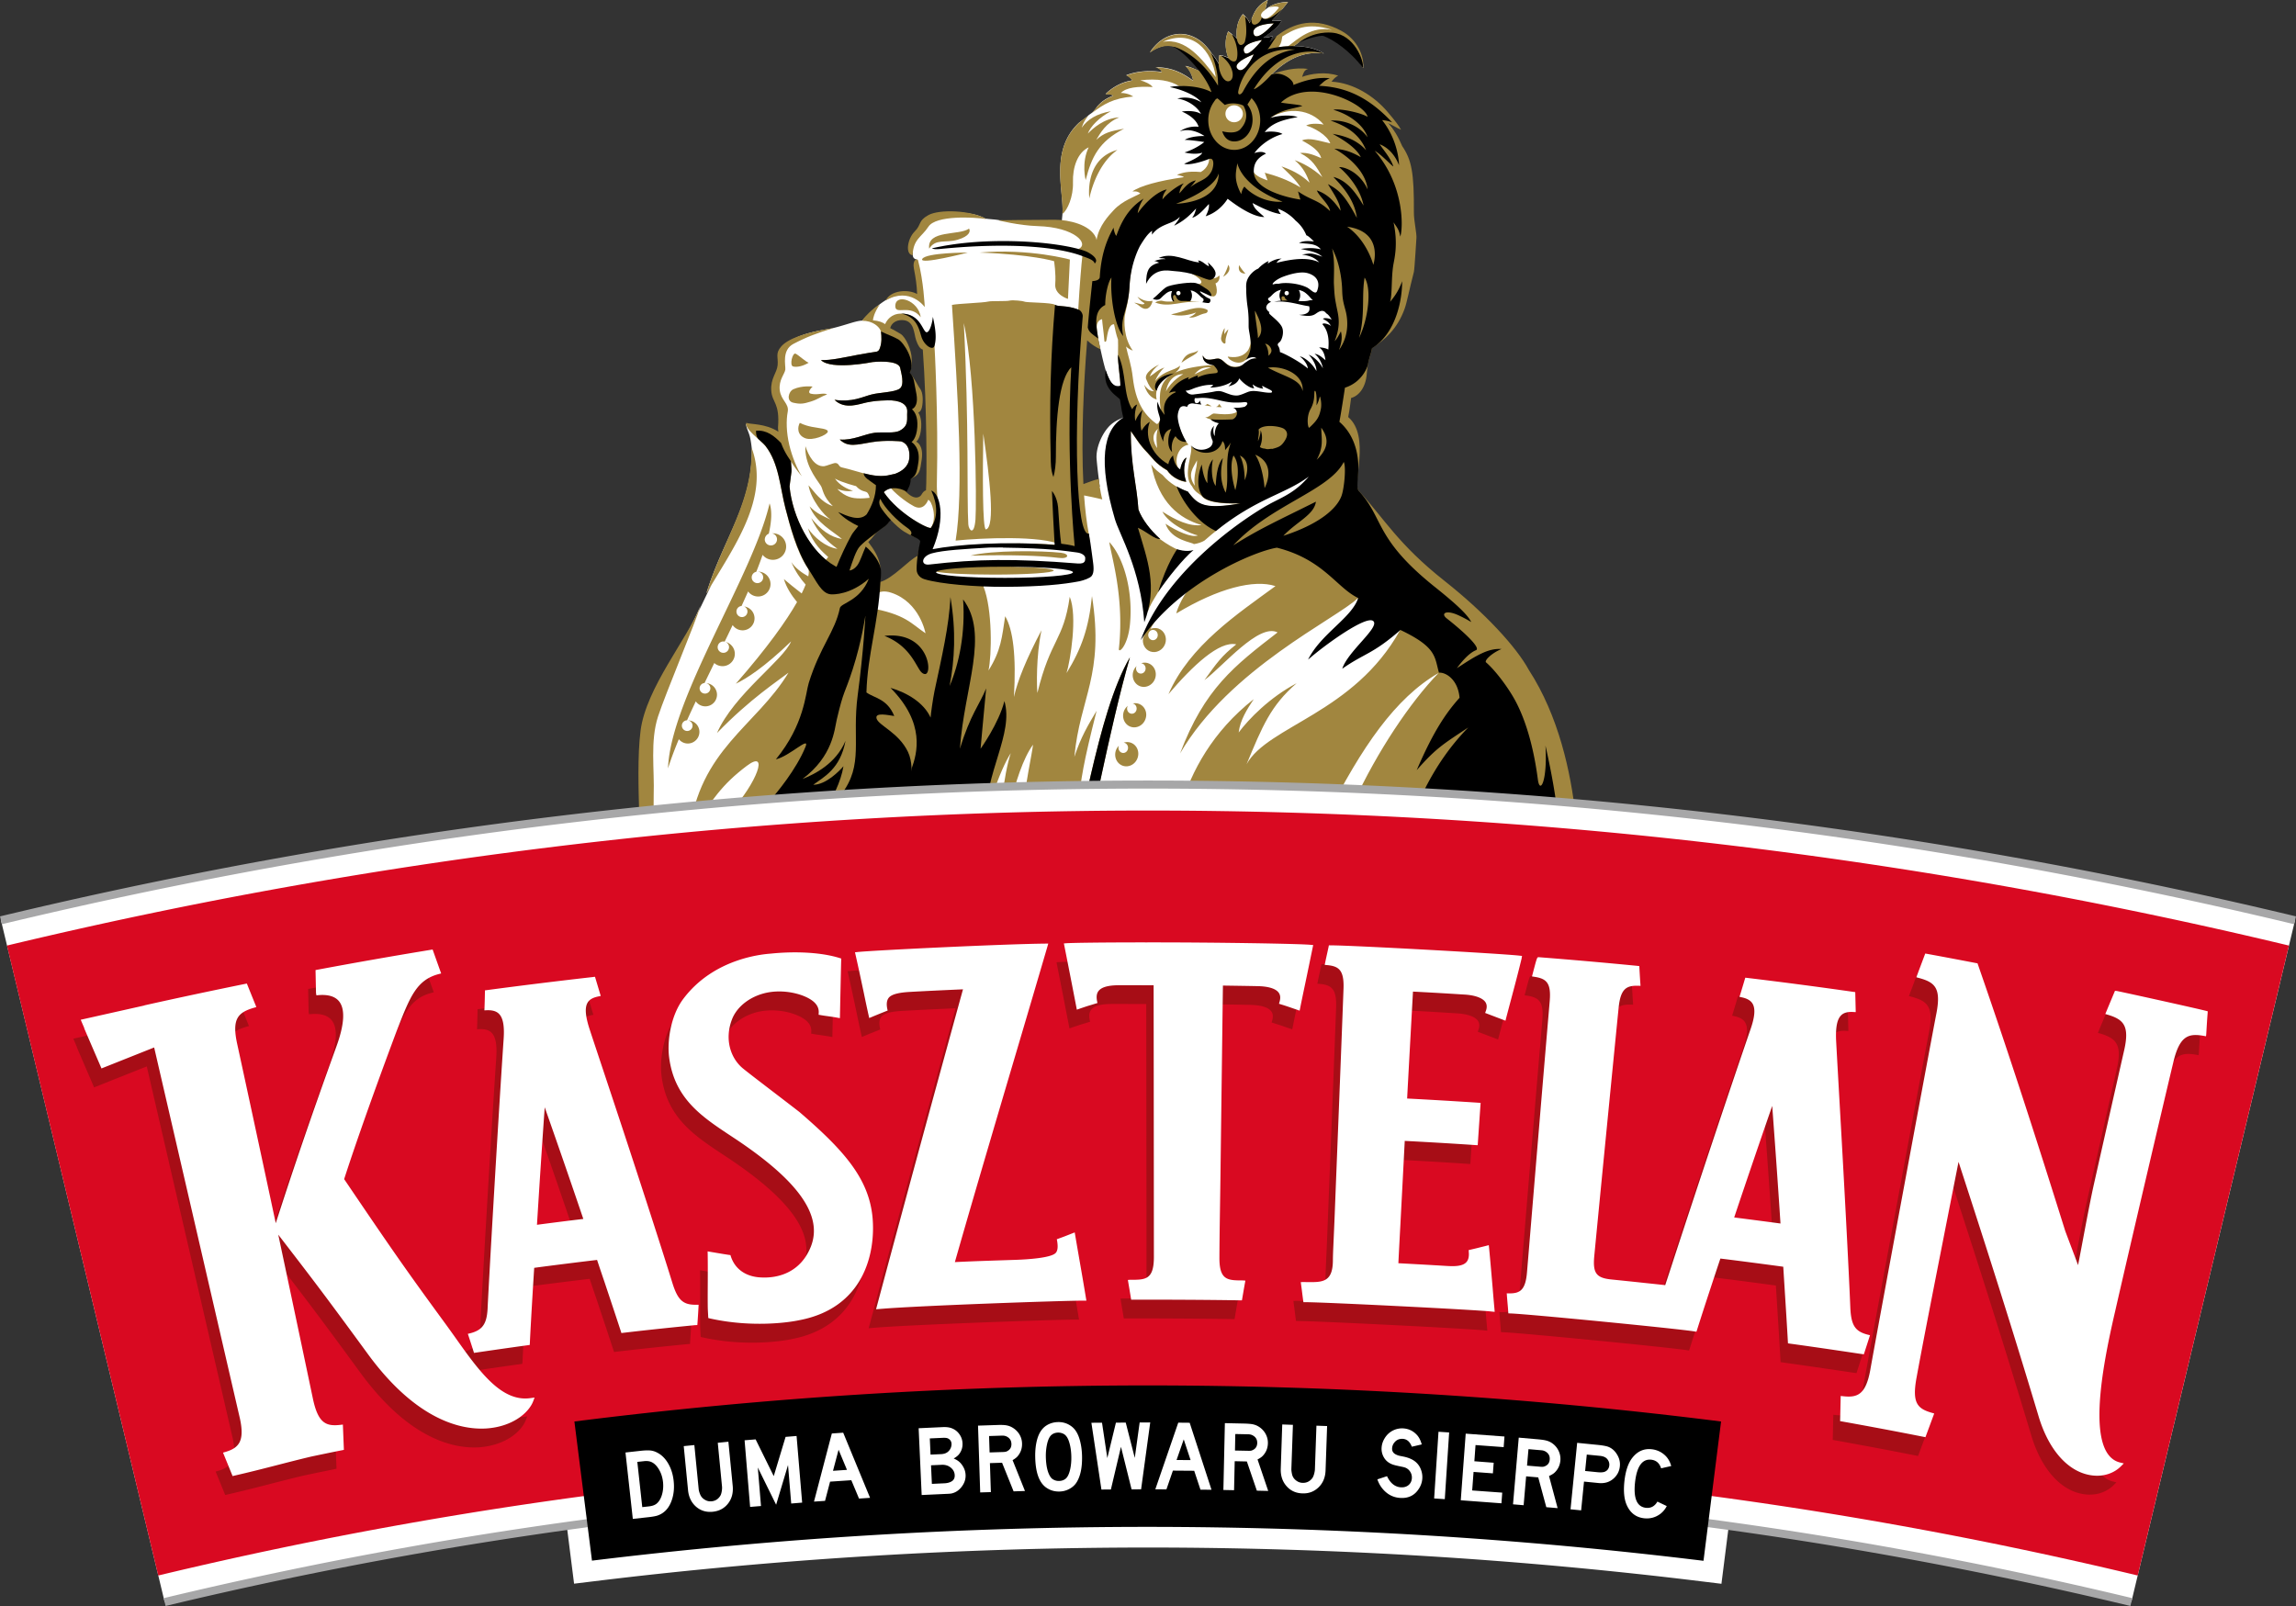 <svg version="1.1" id="Layer_1" xmlns="http://www.w3.org/2000/svg" xmlns:xlink="http://www.w3.org/1999/xlink" x="0" y="0" viewBox="0 0 432.38 302.49" xml:space="preserve"><rect x="0" y="0" width="432.38" height="302.49" fill="#333333" stroke="none"/><style>.st0{clip-path:url(#SVGID_2_)}.st2{fill:#a1863f}.st2,.st3{clip-path:url(#SVGID_4_)}.st4{clip-path:url(#SVGID_6_);fill:#fff}.st6{fill:none;stroke:#a7a7a8;stroke-width:1.515;stroke-miterlimit:10}.st6,.st7{clip-path:url(#SVGID_6_)}.st8{clip-path:url(#SVGID_8_);fill:#a70d16}</style><switch><g><defs><path id="SVGID_1_" d="M0 0h432.38v302.49H0z"/></defs><clipPath id="SVGID_2_"><use xlink:href="#SVGID_1_" overflow="visible"/></clipPath><g class="st0"><defs><path id="SVGID_3_" d="M0 0h432.38v302.49H0z"/></defs><clipPath id="SVGID_4_"><use xlink:href="#SVGID_3_" overflow="visible"/></clipPath><path d="M296.15 167.66c.03-5.01.06-26.38-7.63-37.86-.43-1.16-10.02-13.93-17.21-19.6-8.8-6.95-11.32-12.47-16.11-17.66-1.28-1.39 1.97-9.6-2.29-13.27.3-1.5.86-4.24 1-5.19 1.46-.38 2.94-1.4 3.14-3.89.23-2.9.85-3.94 1.05-5.24 2.4-1.6 4.24-3.11 5.64-6.98.42-1.16 1.14-3.32 2.05-6.81.14-.6.22-6.45.23-6.28.08-.87-.24-3.28-.23-4.86.05-7.48-.47-9.45-2.24-12.05-.15-.23-.59-3.38-2.24-4.73.5 0-2.62-6.12-17.44-8.29-2.12-.29-3.57-1.23-4.41-.91 3.13-3.11 6.27-4.42 9.85-3.97-1.33-.89-3.32-1.38-5.63-1.4 1.32-1.01 2.54-1.83 4.55-2.12.29-.02.88 0 1.5.21 2.35.81 5.04 3.02 6.99 6.07.01-.07.01-.16 0-.25-.01-1.98-1.87-5.17-4.64-6.79-4.33-2.52-8.38-1.3-11.73 1.19-.01.01-.02.02-.03.02-.35.26-.7.54-1.04.83l-.03.03c-.34.3-.68.6-1 .92.66-.67 1.26-1.47 1.39-2.02-1.1.4-1.7.3-1.7.3s2.71-1.72 3.39-3.09c-.8-.16-1.79-.1-1.79-.1l.04-.04.01-.01c.03-.03.07-.07.12-.13l.01-.01c.05-.05.11-.12.18-.19.02-.02.03-.04.05-.05.06-.07.13-.14.2-.22.01-.01.02-.03.04-.04.08-.09.18-.19.27-.3.02-.02.04-.05.07-.08l.26-.29a10.347 10.347 0 01.38-.43c.02-.03.05-.06.07-.09.09-.11.18-.21.27-.32.02-.02.03-.04.05-.06.36-.42.71-.86 1-1.26-2.02.07-3.32.65-4.26 1.46.05-.36.2-.96.45-1.85-2.2 1.1-2.68 2.7-3.14 3.83-.08.16-.16.33-.26.56-.03-.09-.07-.17-.12-.26l-.03-.06c-.04-.09-.1-.18-.15-.27-.01-.01-.02-.03-.03-.04-.06-.08-.12-.17-.19-.26-.01-.02-.03-.04-.04-.06-.08-.1-.17-.2-.27-.31-.01-.01-.01-.02-.02-.03-.13-.13-.27-.27-.44-.42-1.6 1.9-1.12 4.61-1.12 4.61s-.36-.35-.81-.7c-.3-.25-.62-.51-.84-.65-1.1 2.59.07 5.01.07 5.01s-.7-.4-1.44-.5c-.1-.01-.19-.02-.29-.02-.1.63-.14 1.17-.13 1.64v-.02c-.28-.64-.78-1.32-1.41-2.1-.53-.75-1.11-1.48-1.88-2.09-3.16-2.49-7.23-1.7-9.67 2.04 1.91-1.32 3.61-1.59 4.86-1.09.17.07 3.33 1.73 4.62 4.7-.51-.23-1.87-.92-2.81-1.06.8.61 1.37 1.93 1.48 2.77-2.43-1.76-4.26-2.47-7.07-2.54.74.21 1.07.56 1.2.92-2.12-.35-4.69-.2-6.73.6.3.11 1.01.61 1.12.99-2.32.3-4.24 1.74-5.01 2.56.62-.02 1.22.08 1.45.3-1.45.56-2.2 1.11-3.05 2.07-.15.27-.42.59-.7.91-.33.37-.55.4-1.1.89-.37.33-.99.78-1.59 1.22-5.61 5.22-2.81 12.97-3.13 17.15.02-.01-.1 1.02-.11 1.34-.53.59-.92.22-1.37.22-3.25 0-9.2-.33-10.32-.31-.7-.18-2.03-.2-2.75-.34-2.93-1.64-8.46-1.26-10.46-.15-2.02 1.12-.75 1.23-2.1 2.58-1.38 1.38-1.82 3.31-1.07 3.98-.11.85.19 1.2.71 1.3.34 1.76.29 5.32.35 7.01-3.62-1.55-6.78.45-10.6 4.51-1.3.04-3.24.91-6.01 1.53-5.6.85-7.63 2.08-8.83 3.43-1.2 1.35-.7 1.92-.85 3.42-.15 1.5-1.68 4.13-.65 6.21 1.47 2.97.92 6.47.97 6.86-.01-.01-.77-.52-.77-.52s-1.69-.93-3.29-1.1c-1.2-.13-2.56-.49-2.42-.3-.02.51.46 1.43.69 2.27.23.84.39 2.42.38 2.41.17 10.38-5.39 16.87-8.55 27.15.31-.53.63-1.06.95-1.6-.89 1.81-1.71 3.53-2.47 5.11.17-.47.3-.86.38-1.13-2.44 6.12-8.71 14.78-9.76 22.86-.6 4.66-.61 11.46-.5 15.36.09 3.1.34 7.53 1.4 10.38 3.62 9.78 20.18 7.63 22.3 6.83 4.06-.78 7.87-4.26 10.62-6.43 3.67-2.89 15.31 3.23 15.71 6.43l1.35 7.78 124.2-.45c-.01.05-.41-5.1-1.06-9.23M250.89 5.64c-.05-.01-.09-.01-.14-.02-.07-.03-.14-.06-.21-.08.11.03.22.06.35.1m-77.07 96.79c-.2.6.35 1.25-.65 2.39-1 1.15-3.98 4.23-5.59 5.09-.9.49-1.79.42-2.24.5.82-4.45-2.49-8.13-2.49-8.13s3.91-4.92 4.24-5.54c1.93 2.26 5.04 4.34 5.56 4.58.72.32 1.37.51 1.17 1.11m-4.19-9.18s1.45-1.5 1.6-3.19c1.85-.55 1.12-3.85 1.02-4.55-.1-.7-.8-2-.8-2s.3-.65.5-1.35c.2-.7.92-2.87-.55-4.69 1.05-.77.85-2.79.85-2.79s-.2-1.65-.4-2.14c-.2-.5-1.02-2.88-1.02-2.88s.25-2.17-.35-3.89c-.6-1.72-1.5-2.79-1.5-2.79l-1.45-1.15s-.15-.52.23-1.12c.37-.6.71-1.05 1.85-1 1.25.05 2.29.87 2.49 1.77.2.9.81 3.09 2.25 4.33.52 6.1.66 20.07.4 26.44-.89 4.35-5.12 1-5.12 1m39.13-12.83c-1.35 1.5-2.4 4.04-2.25 5.99.15 1.95.6 5.24.6 5.24l-3.74.45s-.07-9.88-.07-14.59c0-4.71.52-13.24.52-13.24l1.35-1.94s.67-2.25 1.57 1.27c.18.71.32 1.39.49 2.13.65 2.9 1.28 5.81 2.36 6.7 1.35 1.12 1.87 2.17 1.87 2.17l.75 3.89c-.01-.02-2.1.43-3.45 1.93" clip-path="url(#SVGID_4_)" fill="#fff"/><path class="st2" d="M144.78 100.52c.53-2.35.63-4.3.15-5.71-3.15 13.66-18.66 36.69-19.13 49.91.53-1.68 1.22-3.53 2.04-5.49.43.53 1.08.85 1.81.81 1.2-.07 2.12-1.1 2.06-2.3a2.166 2.166 0 00-2.1-2.05c.44.09.78.46.81.93a1.007 1.007 0 11-1.06-.95h.02c.52-1.17 1.08-2.36 1.65-3.57a2.192 2.192 0 003.99-1.37 2.195 2.195 0 00-2.03-2.06c.43.1.76.47.79.93a1.017 1.017 0 01-2.03.11c-.03-.55.39-1.02.93-1.06.6-1.25 1.22-2.5 1.83-3.77.44.4 1.04.62 1.68.59a2.325 2.325 0 002.19-2.45c-.06-1.04-.8-1.88-1.76-2.12.37.15.64.5.67.93.03.59-.42 1.1-1.01 1.13-.59.03-1.1-.42-1.13-1.01-.03-.59.42-1.1 1.01-1.13.11-.01.21.01.31.03.51-1.04 1.01-2.09 1.5-3.12.43.63 1.17 1.03 1.99.99 1.25-.07 2.2-1.13 2.13-2.38-.06-1.1-.9-1.97-1.96-2.11.35.15.61.49.63.9.03.57-.41 1.07-.99 1.1a1.047 1.047 0 01-.12-2.09c.42-.93.83-1.84 1.23-2.74.45.61 1.19.99 2.01.95 1.29-.07 2.28-1.18 2.21-2.47s-1.18-2.28-2.47-2.21h-.01c.58-.01 1.07.43 1.1 1.02.03.6-.42 1.1-1.02 1.14a1.077 1.077 0 01-.28-2.13c.44-1.1.84-2.17 1.19-3.19.49.61 1.25.98 2.08.93a2.488 2.488 0 002.35-2.63 2.488 2.488 0 00-2.63-2.35h-.02a1.145 1.145 0 01-.16 2.27c-.63.04-1.18-.45-1.21-1.09 0-.5.31-.95.76-1.12M199.02 172.58c-1.2 3.29.3 8.98 3.29-3.29s6.58-32.02 10.48-45.49c-6.28 10.77-8.98 32.92-13.77 48.78M211.16 147.53c-1.12-.4-2.38.25-2.8 1.44-.42 1.19.15 2.49 1.27 2.88 1.12.4 2.38-.25 2.8-1.44.43-1.19-.14-2.49-1.27-2.88M209.37 155.01c-1.12-.4-2.38.25-2.8 1.44-.42 1.2.15 2.49 1.27 2.89 1.12.4 2.38-.25 2.8-1.44.42-1.2-.15-2.49-1.27-2.89M207.87 163.09c-1.12-.4-2.38.25-2.8 1.44-.42 1.19.15 2.49 1.27 2.88 1.12.4 2.38-.25 2.8-1.44.42-1.19-.14-2.48-1.27-2.88M216.25 124.93c-.45-.16-.92-.15-1.36 0 .47.03.85.45.85.97 0 .54-.4.97-.9.97s-.9-.43-.9-.97c0-.16.04-.32.11-.45-.26.25-.47.56-.6.92-.42 1.2.15 2.49 1.27 2.89s2.38-.25 2.8-1.44c.42-1.2-.15-2.49-1.27-2.89M214.45 132.56c-.38-.13-.77-.14-1.14-.06.42.08.74.48.74.96 0 .54-.4.97-.9.97s-.9-.44-.9-.97c0-.19.05-.37.14-.52-.33.27-.6.62-.75 1.06-.42 1.19.15 2.49 1.27 2.88 1.12.4 2.38-.25 2.8-1.44.44-1.19-.13-2.48-1.26-2.88M212.96 139.89c-.45-.16-.92-.15-1.34 0 .46.05.81.46.81.96 0 .54-.4.97-.9.97s-.9-.44-.9-.97c0-.14.03-.28.08-.4-.24.24-.44.54-.56.88-.42 1.2.15 2.49 1.27 2.89s2.38-.25 2.8-1.44c.43-1.2-.14-2.49-1.26-2.89M212.8 117.53c.6-6.43-1.27-12.63-3.9-15.43.45 2.92 2.85 10.49 1.81 20.07-.12 1.04 1.7-.46 2.09-4.64M133.02 111.79c5.07-8.67 12.05-17.9 8.53-27.44.17 10.38-5.36 17.17-8.53 27.44M230.79 64.36c-.05-.64.35-1.64.53-2.32-.21.14-.49.5-.73.91-.06-.64.07-.84.03-1.15-.32.46-.56 1.18-.66 1.84-.1.79.89 1.53.83.72M229.63 76.07c-.26.41-.37.5-.66.56.42.06.89.06 1.15.07-.25-.19-.29-.32-.49-.63M227.37 76.07c-.23.26-.56.24-.56.24s.92.21 1.37.21c-.23-.15-.54-.3-.81-.45M222.49 68.33c1.76-1.31 2.92-1.52 3.14-2.34-.82.75-2.17.06-3.14 2.34M231.31 49.88c-.3 1.12-.97 2.25-.97 2.25s1.8-.98.97-2.25M234.53 51.53s-.79-.85-1.17-1.6c-.41 1.69 1.17 1.6 1.17 1.6M205.15 37.36s1.1-6.18 5.29-9.13c-6.34 1.7-5.29 9.13-5.29 9.13"/><path class="st2" d="M200.07 40.3c.95-.7 2.08-3.25 1.99-5.98-.08-2.73.82-5.57 2.96-6.57-1.42 2.92-.57 6.17-.57 6.17 1.12-4.39 2.52-7.28 7.23-9.68-2.62.47-3.74.75-5.24 2.1.82-1.32 1.79-3.19 4.34-4.24-2.93.19-4.95 2.08-5.92 3.06.47-1.3 2.09-3.02 4.34-4.21-2.62.45-4.39 1.52-5.5 3.11.37-1.12.75-1.64 1.27-2.27-7.93 5.11-4.55 13.95-4.9 18.51M149.34 69.02c.7.2 1.89-.05 2.94-.7-.65-.25-1.85-1.4-2.44-1.7-.6-.29-1.2 2.2-.5 2.4M152.73 74.16c-.93-.22.3-1.35.3-1.35s-1.95-.25-3.62.5c-.95.43-1.37 2.24-.03 2.54 1.35.3 1.9.22 3.32-.22 1.42-.45 1.87-.92 3.07-1.35-.74-.37-1.76.18-3.04-.12M151.64 82.54c1.4.54 4.09-.6 4.24-1.2.15-.6-1.52-.65-3.02-.95-1.5-.3-2.24-.75-2.24-.75-.46.83-.53 2.3 1.02 2.9M182.49 43.06c-1.87 1.35-7.96.18-7.51 3.77 1.27-1.94 3.02-1 5.34-1.67 2.32-.68 2.47-1.65 2.17-2.1M168.6 57.65c0 1.8 2.79-.5 4.79 2.1-.41-3.2-4.79-4.59-4.79-2.1M201.12 56.3l.36-7.41s-7.49-2.12-17.02-1.32c9.88.35 14.04 1.62 14.04 1.62s.38 2.32.22 4.34c-.15 2.02 2.4 2.77 2.4 2.77"/><path class="st2" d="M171.86 48.07c.14-3.07 1.65-3.35 2.99-5.39 1.43-2.17 8.6-1.79 10.91-1.42-2.89-1.7-8.9-1.87-10.92-.75-2.02 1.12-1.25 1.75-2.59 3.09-1.38 1.38-1.81 4.32-.39 4.47M173.68 48.77c-.7 1.2 8.58-1.2 8.58-1.2s-7.88 0-8.58 1.2M174.15 57.84s-.22-4.94-1.27-8.83c-.1-.37-1.11-.18-.77 1.61.34 1.77.54 3.07.6 4.76-1.66-.95-4.96-.74-5.92 1.21 4.61-2.66 7.36 1.25 7.36 1.25M199.77 104.11c-3.56-.39-12.94-.52-17 .55 7.33-.2 13.21-.01 16.62.42 1.98.25 2.1-.78.38-.97M220.52 59.21c1.1.3 2.64.4 4.74-.35-.45.52-.85.7-1.35.9 1.03.28 1.94-.56 3.07-.75.49-.08.52-.57.37-.65-1.87-1.04-4.42.42-6.83.85M216.97 57.01c.02-.05.03-.1.04-.16.01-.06.01-.13.01-.2-.64.19-1.7.08-2.82-.77.23.36.56.7.92.97.01.01.02.01.03.02.02.02.04.03.07.05.09.06.18.12.27.17.02.01.03.02.05.03-.18.36-.72.16-1.31.01-.19-.06-.4-.1-.64-.11h-.01c.75.3 1.05.73 1.49.96.74.41 1.48.2 1.9-.97M225.97 56.9c-.64-.13-1.3-.14-1.85-.18.2-.3.15-.75.15-1.14 0-.08-.15-.85-.3-1.07 1.27.11 2.02-.12 3.66 1.11h.01c.23.09.46.15.62.19.64.19 1.25-.51.64-2.44.59-.16.9-1 .7-1.5v-.01c-.06.09-.13.16-.22.23l-.01.01c-.25.2-.57.31-.86.32-2.84-1.11-3.66-1.01-4.05-.82.52.22.88.5.96.56l.01.01c1.09.75 1.01 1.27.24 1.33-.31-.14-5.52 1.14-4.68 1.11-.55.72-.32 1.8-.04 2.16-.8.05-1.46.07-2.02-.1-.19-.06-.72-.1-1.4.3 2.71 1.1 5.22-.46 8.44-.07m-4.05-2.15c.23 0 .46.25.46.48s-.24.46-.47.46c-.23 0-.43-.26-.43-.49s.21-.45.44-.45"/><path class="st2" d="M297.19 168.69s1.91-25.28-9.28-42.5c-2.34-4.32-8.28-10.77-15.86-16.76-8.8-6.95-11.37-11.77-16.16-16.96-1.29-1.39 2.26-10.25-2-13.92.3-1.5.41-2.64.55-3.59 1.46-.38 2.75-1.99 2.94-4.49.23-2.9.8-3.59 1-4.89 2.4-1.6 4.74-3.56 6.14-7.43.42-1.16.84-3.44 1.74-6.93.14-.6.48-6.52.48-6.36.08-.87-.49-3.27-.48-4.86.05-7.48-.43-9.88-2.2-12.48-.15-.23-1.11-2.93-2.76-4.28.5 0 1.65.85 2.54 1.2-.4-.74-.92-1.46-2.54-3.37-2.53-2.98-6.43-5.46-10.55-5.69.27-.34.72-.91 1.27-1.12-2.39-.82-5.24-.37-6.81.22.26-.75.38-1.27 1.12-1.5-2.42-.32-4.84.27-6.88 1.05 3.13-3.11 6.27-4.42 9.85-3.96-2.19-1.08-4.14-1.4-5.86-1.22 1.42-1.1 2.65-2 4.79-2.3.45-.15 2.43-.26 4.39 1.14 1.47 1.05 2.82 3.26 4.09 5.15.24-2.26-1.11-5.38-4.04-6.99-4.94-2.72-9.03-1.63-12.39 1.05-.71.57-1.55 1.87-2.03 2.27-.47.4-.51-.17-.32-.45s1.38-1.4 1.45-1.67c-1.1.4-1.7.1-1.7.1s2.61-1.65 3.29-3.02c-.8-.16-1.85-.15-1.85-.15s1.01-.72 1.73-1.54c.57-.64 1.21-1.4 1.69-2.05-2.02.08-3.06.59-3.69 1.02 1.05-.3 2.18-.19 1.95.09-.83 1.05-2.42 2.7-3.18 1.76-.41-.5.11-1.07.66-1.41.05-.36.2-.96.45-1.85-2.59 1.3-2.79 3.29-3.39 4.39-.2-.5-.5-1-1.3-1.7-1.6 1.89-1.12 4.61-1.12 4.61s-1.12-1-1.65-1.35c-1.1 2.59.07 5.01.07 5.01s-.97-.52-1.72-.52c-.1.63-.14 1.18-.13 1.65-.98-1.4-1.8-3.04-3.29-4.22-3.16-2.49-7.23-1.7-9.67 2.04 4.25-2.93 6.6-.31 9.49 3.51-.51-.22-1.88-.82-2.82-.96.8.61 1.37 1.93 1.48 2.77-2.43-1.76-4.26-2.47-7.07-2.54.74.21 1.07.56 1.2.92-2.12-.35-4.69-.2-6.73.6.3.11 1.01.61 1.12.99-2.32.3-4.24 1.74-5.01 2.56.62-.02 1.22.08 1.45.3-1.95.75-2.63 1.49-3.97 3.21 2.17-1.65 3.99-2.79 7.73-3.09 0 0-.9-.67-2.32-.67 1-1.05 3.19-1.27 5.99-1.12-.4-.55-1.54-1.06-2.34-1.26 3.24-.4 5.74.07 7.33 1.1-.35.03 3.23-.34 4.76 2.36-.6 3.89.78 7.94.85 11.12.15.65-.27 2.02-1.55 2.69-2.49-.22-3.5.17-4.49.52.48.17 1.12.22 1.31.45-4.71.67-8.27 1.65-9.69 2.69.49 0 .86-.11 1.5.37-1.01.61-3.35 1.35-5.01 3.14-.88.95-2.81 2.94-3.24 5.63-.04-.2-.08-.37-.14-.49-1.09-2.38-5.04-3.32-7.73-3.32-3.59 0-10.67.1-10.67.1s3.88.99 7.48 1.1c6.98.2 9.73 3.35 7.68 4.3.64.62 1.01.69.71 1.33-.18 1.45-.49 5.26-.78 10.1-2.24-.87-3.77-.47-4.38-.91-.66-.47-5.44-.38-5.78-.61-.15-.1-2.17-.34-2.77-.18s-3.4.03-3.97.17c-1.05.26-5.67.38-6.88.64 1.13 16.88 2.21 35.19.69 44.39 4.91-.5 16.19-1 19.9.82-15.56-.97-23.29.94-24.76 1.2 2.56-6.04 1.23-8.66 1.33-12.97.3-12.72-.45-25.74-.45-25.74.11-1.1.2-2.42-.31-4.76-.15 1.5-.95 3.12-1.62 2.22-.67-.9-1.21-3.52-4.35-3.52-1.93 0-2.74 1.34-3.02 1.98-.45-.32-1.1-.62-2.29-.72.03-.38.21-1.38 1.27-2.97-1.42.75-2.92 2.52-2.92 2.52l-.39.54.71.04c1.88.26 2.77 1.52 2.83 1.99.12.98.18 2.09-.21 3.13-.07.18-.18.6-.69.68-.7.1-2.11.32-3.59.6-2.33.44-4.93 1.05-6.81.97 1.95 1.95 9.73.37 9.73.37s4.86-.52 5.19 1.12c.15.78.9 3.19-.1 3.89-1 .7-3.59.67-5.29 1.1-1.7.42-3.62 1.52-6.98 1 1.94 1.95 4.74.75 6.04.5 1.3-.25 1.99-.35 3.99-.4 2.1-.05 3.79.6 3.67 2.22-.1 1.3.38 2.51-1.37 3.47-1.1.6-2.99.23-4.76.42-1.77.2-4.19 1.5-6.58 1.27 1.57 1.55 3.27.95 6.01.5 2.74-.45 5.49-.15 5.49-.15s1.86.27 1.6 3.17c-.15 1.67-1.52 2.52-2.67 2.94-.24.04-.51.1-.82.18-2.93.79-5.89-.65-9.23-1.4-.63-.14-.47-.8-1.2-.82-.35-.01-1.73.57-2.1.6-1.8.15-2.94-1.97-3.54-3.77-.16 3.26 1.75 5.78 2.89 7.43.44.64.32 1.96 2.28 3.86-2.3-.75-3.52-2.8-4.58-3.92.43 2.64 2.88 5.68 4.16 6.46-1.17-.58-2.55-1.04-3.96-2.49 1.25 3.12 4.44 4.69 6.09 6.14-2.14-.35-3.99-1.7-5.79-3.95 1.16 2.65 3.05 4.45 4.94 5.8-2.24-.3-4.45-2.24-5.54-3.85.95 2.98 2.79 4.45 3.8 5.4-.09.17-.27.34-.46.5-3.73-3.1-6.34-8.77-6.82-13.77.43-3.55.44-2.19.26-4.78.81 1.43 2.06 2.83 2.06 2.83-.88-1.35-1.83-3.66-2.36-5.88-.57-2.39-.6-4.68-.3-6.25.3-1.57-1.27-2.14-1.5-4.09-.22-1.95.97-3.07 1.05-3.89.07-.82-.69-3.65 1.51-4.81 2.51-1.32 4.34-2 7.54-2.99-5.6.85-8.61 2.1-9.8 3.44-1.2 1.35-.55 2.06-.7 3.55-.15 1.5-1.35 2.47-1.2 4.79.15 2.32 1.65 2.24 1.27 6.96-.01.12.02.4.07.79-2.41-1.6-5.36-1.37-6.05-1.68-.37 1.17 2.82 3.36 3.61 4.37 2.56 3.28 2.75 7.87 3.76 11.74.82 3.13 2.03 8.07 4.28 11.37.16.23.19.71.03 1.44-1.23-.68-2.45-1.58-3.19-2.69.75 1.77 1.73 3.16 2.7 4.24-.19.49-.44 1.05-.75 1.67-1.26-.98-2.58-2.03-3.35-2.71.49 1.63 1.48 3.13 2.48 4.33-1.99 3.5-5.54 8.53-11.53 15.38 2.03-.98 5.29-3.04 10.41-7.97-1.42 3.5-10.77 9.97-13.96 17.26 6.28-6.48 11.55-9.87 13.47-11.37-6.14 10.13-16.77 14.4-18.7 30.29 4.51-6.56 6.07-9.13 10.83-12.73 4.3-3.25 1.92 3.26-3.12 8.71-4.49 4.87-5.96 4.37-6.57 11.5 2.37-6.78 9.85-9.28 14.52-14.2-.36 1.7-2.84 5.75-8.71 11.57 1.68-.39 4.28-2.03 5.9-3.52-.49 1.93-2.25 6.36-3.92 7.69 2.97-.56 7.27-5.8 9.99-6.84-1.69 1.49-2.87 2.81-4.18 4.28-2.93 3.26-5.86 6.7-10.58 5.57-4.18-1-6.7-2.22-8.33-5.98-1.83-4.24-2.68-8.55-2.52-13.25.17-4.83-.69-10.19.82-14.84 1.4-4.29 7.16-17.99 7.97-20.75-2.44 6.12-10.21 15.33-11.26 23.41-.6 4.66-.38 11.35-.27 15.25.09 3.1.56 7.08 1.44 9.98.54 1.79 2.51 4.04 3.74 5.39.76.83 1.55 1.8 2.39 2.55.6.54 1.64.87 2.29 1.04 2.71.73 7.4.37 9.32.48.88.05 2.71.51 4.83-.29 4.06-.78 8.68-4.11 11.44-6.28 3.69-2.91 14.39 2.58 14.68 5.79.11 2.61.41 4.55.26 6.5 2.87.75 9.13-.3 11.82-.3-.45-6.28 1.56-16.35 1.68-17.1 1.29-7.88 4.09-15.67 6.1-18.76-1.2 3.39-2.76 14.2-1.86 19.49.29-2.76 2.26-15.9 6.05-21.09-.5 4.19-4.49 18.61-1.05 37.16.89-.2 2.69-.15 3.74-.15 1.5-10.18 5.33-22.05 5.69-24.99.75-6.13 1-8.13 3.59-18.4-1.65 2.77-2.95 4.93-4.19 8.68 1.05-11.26 5.67-15.29 3.32-30.29-.6 5.99-1.95 9.88-4.79 14.51.7-2.29 2.1-10.77.6-14.37-1.2 8.38-3.59 7.83-6.09 18.11-.12-1.15-.28-6.87.77-11.81-2.84 5.39-4.51 9.5-5.19 12.57.45-7.73-.15-12.67-1.65-15.21-.6 3.89-.75 6.43-3.14 10.22.62-2.84.77-11.54-.95-15.82.46-.98 3.32-.93 4.39-.93 6.7-.04 10.21-.15 13.32-.75.76-.15 2.68-1.93 2.49-3.24-.17-1.18-.01-3.11-.37-5.02-.4-2.14-.69-4.58-.88-7.21 1.98.38 3.43.75 3.43.75s-.49-1.76-.64-3.85c-.96.2-1.78.55-2.92.96-.43-8.47.02-18.56.71-27.06.83.77 1.78 1.38 2.5 1.66-.19-.8-.46-2.04-.64-3.48-.05-.44-.29-1.86.95-2.18.06.94.27 2.17.44 4.12.02.22.31.17.36-.08.26-1.61.5-3.08 1.45-3.08.24 1.06.39 1.92.75 2.9.02.72.03 1.46 0 2.62-.05 2.15.5 4.91.45 6.13-.9.22.34 2.04.41 2.51.24 1.6.36 2.77.6 3.54-3.84 2.26-4.69 8.13-1.52 18.91.87 2.96 5.66 9.97 5.64 17.62.39-1.23.96-2.08 2.04-3.88.39-.71 1.31-1.9 1.55-2.24 1.74-2.42 2.71-5.46 2.19-5.61-.92-.39-2.09-1.03-3.43-2.02-1.89-1.69-3.43-3.75-4.09-5.54-.28-4.57-1.49-8.41-1.43-14.79.91 1.26 1.67 2.62 3.17 4.12.71.71 1.42 1.99 3.66 3.27.9 1.35 2.49 2.04 3.59 2.17-.75-2.17-.23-3.82.07-4.56-.64.26-1.05 1.42-1.2 2.24-1.2-.67-.88-4.3 1.57-4.71-1.21-1.35-1.66-3.21-1.76-3.51-2.21-3.41.38-5.7 4.32-5.48 2.16-.01 3.86.76 5.89.85.4.02 1.42.04 1.82-.02 1.06-.16 1.19.6.5 1.05-.42.1-.87.28-1.2.3.05.15-.11.16-.17.3-.25.6-1.54 1-4.45.65-.55-.15-1.03.79-1.8.7.31.17.66.29 1.02.39h-.02c.36.4 1.16.55 1.76.69-.67.68-.37 4.08-1.92 4.83-1.03.5-2.62.6-3.57-.57.64 1.12-1.69 5.54.25 7.64.55 1.2 1.48 1.41 1.96 2.01 1.36 1.42 5.68 1.25 7.12 1.27-6.98 1.2-8.07.22-9.94-2.24-1.6-.6-3.32-1.53-4.67-3.13-.72-.54-1.55-1.12-2.16-2.01 1.4 7.26 5.39 10.23 9.48 11.42-2.25.3-4.84-.9-7.38-2.54 1.2 2.39 5.29 4.19 6.68 4.49-1.1.5-3.99-.8-6.09-2.2 1.1 3.19 5.08 3.47 5.34 3.84.7-.1 1.5-.35 1.99-.66.85-.75 1.67-1.43 2.46-2.05 8.26-7.6 13.74-7.77 18.28-11.11-1.87 4.11-5.49 5.26-7.93 6.51-2.91 1.49-12.26 7.36-18.98 15.57-2.47 3.01-4.86 7.99-5.36 9.35-.25 1.11.3 2.24 1.34 2.61 1.12.4 2.38-.25 2.8-1.44.42-1.19-.15-2.49-1.27-2.88-.29-.1-.87-.16-1.49.04 3.38-6.25 8.42-8.85 7.52-7.84-1.76 1.99-2.83 5.08-2.61 4.93 7.85-4.73 14.61-6.43 18.62-5.12-7.09 5.2-16.16 11.17-20.15 20.35 4.59-5.39 9.58-10.08 12.77-9.38-2.79 2.22-3.62 3.43-5.99 6.73 3.49-2.59 10.23-10.77 13.77-8.98-8.16 6.3-13.77 10.62-18.36 22.79 9.28-15.96 29.48-25.39 33.47-29.23 2.34.4 6.23 2.99 7.96 6.02-8.71 15.68-24.94 18.01-28.91 25.25 2.94-7.09 4.55-11.06 9.43-15.26-5.09 2.69-8.99 6.71-10.92 9.28.3-2.39 1.57-4.34 2.84-6.28-15.58 12.26-15.81 29.95-15.54 34.88.42 7.62.87 11.06.87 11.06s15.56-.6 22.15-.45c.15-1.05.2-10.13 6.28-23.49 6.58-12.97 12.89-22.22 21.05-26.93-10.73 11.07-24.79 37.11-21.2 50.43 5.99 0 33.82.15 47.58-.3.51-3.1-.1-8.2-.1-8.2M241.48 6.86c1.96-1.21 4.66-2.82 9.4-1.22-3.84-.82-6.54 1.75-8.33 3.09-.6 0-1.18.06-1.79.15.65-.82.62-1.6.72-2.02m-57.78 91c-.26 3.2-1.28 1.97-1.35.9-.3-4.94.15-18.95-.85-37.91 2.3 10.48 2.42 34.38 2.2 37.01m1.98 1.85c-.69.15-.62-10.75-.51-18.04 1.2 8.2 2.29 17.65.51 18.04m-14.19-9.54c1.7-.7 1.77-1.37 2.09-3.64.4-2.79-1.05-3.34-1.05-3.34s.8-.45.95-2.69c.13-2-.57-2.79-.57-2.79s.52-.1.72-1.05c.2-.95.25-2.64-.35-3.44-.6-.8-1.1-2.1-1.99-2.99.34-.49.4-1.5.4-2.59 0-1.68-1.12-4.15-2.1-4.75-.95-.59-1.61-.92-1.95-1.08.21-.87 1.02-1.52 2.2-1.52 2.39 0 2.24 2.55 2.69 3.81.36 1 .69 1.57 1.25 1.75.8 10.97.76 24.42.6 26.49-.95.4-.62 1.12-1.6 1.35-.97.22-2.1-1-2.1-1s.71-1.72.81-2.52m-3.75 1.76c1.43 1.61 3.52 3 4.39 3.44 1.75.9 2.54-.85 2.65-1.21.65 0 1.79 3.35.52 5.24-.24.44-6.12-2.58-8.88-6.7.33-.31.79-.59 1.32-.77m-6.25 1.94c-.62-.03-2.27-.14-3.81-1.78 1.46.56 2.39.45 2.96.34-.99-.25-2.54-1.01-3.4-2.28 1.31.75 4.14 1.46 3.96 1.41 1.05 1.15 1.81.9 2.13 1.24.16.17.35.52.43.97-.64.07-1.45.14-2.27.1m1.96 8.3c1.25-1.27 1-1.38 2.43-2.55.55-.36 1.01-.71 1.27-1.04.07-.09.13-.17.18-.25.13-.13.27-.26.4-.4.9.93 1.82 1.77 2.51 2.19.62.37 1.13.64 1.54.84 1.22.61 1.82.26 1.71.81-.17.88-.58 2.14-.68 2.93-1.65.75-4.63 4.25-7.07 4.93.33-2.71.1-4.54-2.22-7.53l-.07.07m.22 12.32c.3-1.95 1.46-3.75 4.19-2.84 5.39 1.79 6.43 7.63 6.43 7.63-2.69-1.8-3.74-3.6-10.62-4.79m25.64-5.23c-7.17 0-13.17-.43-13.17-1.01 0-.03-.75-.41.2-.57 1.36.32 5.69.55 10.82.55 6.23 0 11.27-.34 11.27-.77 0-.35-3.49-.65-8.24-.74-.7-.43-.35-.56 1.06-.5 4.39.17 11.18.82 11.19 1.23.04 1.7-5.96 1.81-13.13 1.81m15.45-3.96c-.05.3-.22 1.28-1.79 1.16-11.93-.95-19.25-.97-28.28.07-1.64.19-1.55-1.87.49-2.43 2.14-.6 4.63-1.05 11.67-1.23 7.03-.19 14.07.64 16.46.94.97.11 1.52 1.04 1.45 1.49M225 91.49c-1.52-2.17-.23-3.44.42-4.79.03 1.63-.72 2.64-.42 4.79m-7.87 27.15c.5 0 .9.44.9.97 0 .54-.4.97-.9.97s-.9-.44-.9-.97c0-.54.4-.97.9-.97m22.09-96.44c3.36-2.08 7.57-1.68 10.05 1.26-1.3-.25-2.69-.2-3.29.2 1.35.35 3.89 1.7 4.54 3.34-2.1-.45-3.91-1.15-5.34-.55 2.04 1.1 3.24 2 3.64 3.34-1.12-.48-2.54-1.14-3.99-.97 2.33 1.17 3.08 2.59 4.2 4.54-1.8-1.67-3.84-2.72-5.22-3.19 1.7 1.4 2.3 2.89 2.82 4.24-1.72-1.65-3.67-2.51-5.31-3.07 1.33 1.32 2.69 2.47 3.59 3.96-2.47-1.5-4.76-2.23-6.73-2.77.05.1.23.69.53 1.45-.75-.26-2.03-.71-2.57-1.47-1.82-3-.37-4.83 1.12-6.87.84-1.16 1.73-3.38 1.96-3.44m.67-17.8s-3.33 3.79-3.82 1.93c-.48-1.85 3.82-1.93 3.82-1.93m-2.22 3.13s-2.73 3.52-3.34 2.32c-.87-1.71 3.34-2.32 3.34-2.32m-1.55 2.69s-1.75 3.8-2.95 2.85c-1.5-1.19 2.95-2.85 2.95-2.85m-3.71 9.61c.91 0 1.65.71 1.65 1.6 0 .88-.74 1.6-1.65 1.6-.91 0-1.64-.71-1.64-1.6-.01-.89.73-1.6 1.64-1.6M218.97 7.88c5.63-2.54 9.24 1.57 9.99 6.65-2.5-3.29-5.6-7.45-9.99-6.65m-1.05 76.52s-1.68-2.18.17-3.63c-.55 1.1-.17 3.63-.17 3.63m-.15-4.59c-2.4-1.75-3.91-4.17-4.44-8.68-.3-2.58-.87-3.95-1.28-5.87.32.31.74.58 1.28.78-1.79-2.43-1.61-5.64-1.52-6.54.27-1.47.76-2.8.91-5.69.22-4.42 1.7-8.18 1.78-8.31.67-1.09 1.73-2.24 2.54-2.74-.07.27 7.15-5.92 14.31-5.79 3.04.4 11.47 2.33 11.97 2.89 1.03.85 2.69 3.19 3.11 4.19 4.23 2.43 3 5.79 2.02 5.69-1.55-.74-3.79-1.02-8.08.07.17-.17-2.59.49-3.14 1.12-.61.21-2 2.23-2.06 2.58-.13.77-.09 3.19.04 4.04.3 2 .37 3.05.41 3.67.04.61-.15 2.18-.09 3.07.03.41-.21 1.19-.47 1.64-1.04 1.47-2.72 1.44-3.85 1.23.14.71 2.12 1.77 3.31.67.93-1.07 1.98-.8 2.49-.34-1.08-.07-1.57.44-2.02.71-.52.31-1.37.89-2.32.9-1.81.01-2.19-1.54-3.29-1.57-.86-.02-2.22.8-2.85-.55 0 1.57 1.71 1.58 2.09 1.83-.23 0-.9-.02-1.09-.01-1.56.15-4.24.46-6.19 1.37.59-.47.83-.81.9-1.3-1.27 1.08-2.8.73-4.72 2.89.39-.91 1.02-1.91 1.77-2.54-1.4.5-1.71 1.04-2.77 1.7.39-1.04 1.07-1.71 1.75-2.24-.8.35-2.79 1.54-2.44 2.69.53 1.35 1.01 1.93 1.5 2.34-.46-.06-1.06-.08-1.87-1.25.65 2.22 1.86 2.61 2.36 2.8-.46-2.11.78-3.64 2.61-4.59-.26.18-.51.37-.71.59-1.48 1.54-1.5 3.74-1.04 6.56.12.76-.5 2.29-.91 1.99m26.66-25.3c1.2.21 1.66.76 2.01 1.08.32.29.74.77 1.06 1.04-.23-.02-.66-.01-.88.04-.59.17-1.47.22-2.28.17.59-.66.2-2.06.09-2.33m3.01.88c-.63-.52-1.28-.85-1.72-.96-.6-.15-3.34-1.15-4.29-.75-.95.4-2.25.95-2.45.55-.2-.4-.36-1.07.3-1.65.66-.57 3.39-2.04 5.59-2.1 2.19-.05 3.29.56 3.84 1.83.34.79.45 2.01.4 2.26-.05.26-.58 1.72-1.67.82m-4.64-.19c0 .23-.26.5-.49.5-.23 0-.5-.32-.5-.55 0-.23.28-.39.51-.39s.48.21.48.44m-14.71 14c-1.35.4-1.97.72-3.17 1.32.9-1.02 1.52-1.42 3.17-1.32m-8.52 4.52c.65-3.49 3.24-3.25 3.24-3.25s-2.15 1.16-3.24 3.25m19.91.6c-1.37.05-3.09-.86-4.3-.34-.51.22-1.71.66-2.28.7-.7.06-1.19-.16-1.76-.42-1.19-.54-1.68-.5-2.92-.17-1.13.3-2.48.15-3.61.35-.89.11-1.96-1.01-1.85-1.1.52.1 1.73-.29 2.41-.56 1.16-.47 2.48-.72 3.69-.67-.15.28-.14.44-.38.6 1.11.03 3.93-.9 4.78-2.13.11.26.28.5.49.73.87.95 3.23.39 5.51 1.62.32.19.64 1.38.22 1.39m6.64-4.62c-1.57-1.35-4.63-3.02-5.31-3.19-.03-.46-.13-.95-.38-1.32-.15-.24.13-.74.38-.9.44-.29.95-1.6.39-2.64-.52-.98-2.03-2.01-2.26-2.36-.12-.18-.19-.39-.15-.43-.38-.22-.58-.6-.54-.94.04-.34.23-.78.82-1.01-.34-.18-.78-.77-.13-1.14.45-.26 1.21-1.15 2.62-1.4-.43.4-.77 1.5-.25 2.27-.31.02 1.43.14 3.26.41.8.12 1.77.43 2.34.51 7.35-.17 3.7 7.22 3.66 8.11.43 1.55.63 7.08-4.45 4.03"/><path class="st3" d="M224.76 103.6c-1.4.45-3.09-.15-3.09-.15s-1.9 2.59-3.59 8.08c1.69-2.49 4.69-6.28 6.68-7.93M202.32 169.29c2.99-12.27 6.58-32.02 10.47-45.49-6.29 10.77-8.98 32.92-13.77 48.78-1.19 3.29.3 8.98 3.3-3.29M218.07 80.4v.01-.01zM216.48 50.47c-.58.75-.64 2.01-.65 2.99 1.5-3.09 4.18-2.49 4.89-2.44 4.2.28 5.24 1.24 6.87 1.66.72.19 1.47-.56 1.31-1.37-.17-.83-1.26-1.72-1.45-1.9.04.14.24.63.21.74-.68-.26-1.26-1.08-2.06-1.09.1.15.38.44.05.35-2.2-.25-4.96-2.02-7.43-.82.4.07 1.03.02 1.27.22-.43-.02-1.01-.04-2.17.37.43-.04.84.27.97.3-.16.04-1.24.27-1.81.99M226.08 54.89c.16.04 1.55.74 1.92.87.32.11.08-.76-.65-1.25-1.39-.94-1.87-1.2-2.54-1.25-1.37-.1-4.43.39-5.14.8-.71.41-1.78 1.65-2.57 2.21.32.2 1.04.34 1.46-.07.73-.73 1.34-1.33 2.07-1.38h.1c-.19.4-.18.79-.18.85 0 .41.14.79.36 1.1.09 0 .16-.01.23-.01-.01-.01-.02-.02-.02-.03-.23-.36-.32-.99-.07-1.13.31-.17.43.27.49.43.08.2.32.63.98.67.56-.01.97-.02 1.63.04.24-.37.56-1.14.06-2.05 1.21.16 1.83 1.27 2.22 1.44.4.18.21.78-.12.78.23.04 1.13.21 1.32.17.31-.06.52-.75.05-.87-.64-.19-2.09-1.44-1.6-1.32m-4.16.73c-.23 0-.41-.18-.41-.41 0-.23.18-.41.41-.41.23 0 .41.18.41.41 0 .23-.18.41-.41.41M217.82 73.57c.32-1.27 1.42-2.35 3.28-3.25-4.26.63-3.76 3.12-3.28 3.25M249.23 6.77c1.78.65 5 2.77 7.47 6.07.12-1.6-1.72-6.25-5.68-6.67-.56-.06-3.51-.37-6.57 1.93 1.83-.95 4.34-1.49 4.78-1.33M209.95 97.76c.87 2.96 4.84 9.38 5.54 19.45 2.59-6.73.6-11.72-1.2-17.81 1.66.75 3.25 2.27 4.2 2.11-1.9-1.7-3.44-3.75-4.1-5.55-.28-4.57-1.49-8.41-1.43-14.79.23.31.44.63.67.96.67.98 1.38 2.03 2.51 3.16.71.71 1.42 1.99 3.66 3.27.9 1.35 2.49 2.04 3.59 2.17-.75-2.17-.22-3.82.07-4.56-.64.26-1.05 1.42-1.2 2.24-1.2-.67-1.35-2.62-1.35-2.62s-.67.52-.9 1.65c-3.52-1.98-4.45-5.71-3.47-7.99-1 .57-1.57 1.7-1.57 1.7s-.51-1.53.17-3.92c-1 1.05-1.32 2.07-1.32 2.07s-.38-1.27.32-3.12c-.47.18-.71.52-.93.91-1.76-2.84-1.01-6.81-2.66-10.29-.12 1.3.49 4.66.43 5.86-.16.03-.58.16-1.04-.07-.52-.25-1.05-.91-1.7-2.85-.77 3.68 2.62 5.09 2.68 5.56.06.48.22 1.45.32 1.99s.2.98.31 1.37c-3.84 2.27-4.77 8.33-1.6 19.1"/><path class="st3" d="M291.04 140.44c.4 6.72-1.05 9.25-1.43 6.38-.71-5.42-2.02-10.54-4.09-14.54-1.34-2.59-3.87-5.97-5.67-7.52-.36-.31.97-1.7 2.91-2.52-2.47-.15-4.61 1.12-8.4 3.62.8-1.1 2.22-2.84 3.59-3.39 1-.4-2.29-3.47-5.5-5.99-1.18-.92-.18-1.69 2.21-.59.82.38 1.62.8 2.4 1.27-.66-1.42-3.21-3.7-6.79-6.56-11.52-9.2-9.59-12.93-14.38-18.12-.51-.55-.09-2.4-.09-4.43 0-3.1-.99-6.39-3.57-8.6.3-1.5.91-5.48 1.05-6.43 3.19-1 4.23-3.84 4.32-4.34.27-1.48.62-2.11.77-3.08 4.61-2.88 5.7-9.26 5.68-12.63-.43 1.2-1.08 2.51-2.27 3.87.43-1.35.2-4.39.6-6.88.19-1.17.95-3.89.05-8.08.6.9 1.05 1.35 1.27 2.69.52-1.5.87-9.58-4.81-16.16 1.3.7 3.62 3.26 3.49 2.89-.56-1.63-1.85-3.04-2.56-4.13 1.74.68 2.96 2.18 3.64 3.95 0 0 .04-4.41-3.18-8.5.42.05 1.25.15 1.9.45-5.24-5.66-9.89-6.7-13.77-6.91.67-.52.9-.97 2.02-1.42-2.77-.3-5.31.67-6.88 1.27.26-.75-2.07-2.74-4.11-1.96-2.25 2.45-3.43 2.89-3.3 2.71 4.42-7.14 10.1-7.63 13.15-6.67-2.22-1.48-6.26-1.86-10.6-.81.37-.29.97-1.42 1.75-2.49-.44.33-.92.77-1.37 1.2.32-.53.42-.64.55-1.19-1.1.4-1.7.3-1.7.3s2.71-1.72 3.39-3.09c-.8-.16-1.79-.1-1.79-.1s1.03-1.08 2.02-2.25c-1.3 1.19-3.16 2.56-3.92 1.62-.21 1.23-2.18 2.24-1.9.19-.11.24-.24.6-.39.94-.16-.39-.38-.79-.85-1.28.43 3.09.13 3.89-.02 4.64-.09.46-.64.86-1 .65-.39-.23-.54-1.09-.54-1.09s-.39-.53-.95-.85c1.35 2.21 1.18 4.65.75 4.98-.2.15-.43.15-.64.07-.4-.14-.73-.54-.73-.54s-.7-.4-1.44-.5c2.34 1.62 2.79 4.35 1.61 4.78-1.03.37-1.98-1.64-2.02-3.18-.29-.67-.82-1.37-1.48-2.19 1.52 3.29 1.35 5.99 1.35 6.24-3.99-6.78-9.51-7.71-8.26-7.22 1.54.6 5.85 4.93 7.04 8.44-2.77-1.5-7.12-1.21-7.83-.95 2.88.6 5.06 1.78 5.93 2.86-.75-.45-2.49-1.25-4.54-.7 1.95.25 3.84 1.6 4.46 2.9-.68-.46-2.02-.69-3.61-.46 1.57.67 2.81 1.68 3.16 2.87-.92-.1-2.24-.01-3.56.88 1.59-.62 3.41.01 4.66.86 0 0-2.42-.07-3.72.73 1.2 0 3.69.4 3.69.4s-1.36 1.2-3.72 1.97c2.13.5 3.33.05 3.33.05s-.01.67-3.4 2.07c.88.35 3.33-.35 4.6-.87 1.12-.46 1.04 1.26.56 2.27-.91 1.75-2.36 1.7-4.01 3.04.23-.26.7-.8 1.05-1.3-1.45.3-2.24 1.5-3.09 2.44.05-.7.46-1.57.85-1.89-1.19.4-3.22 1.96-4.04 3.04.05-1 .54-1.49.8-1.89-1.63.34-3.94 2.29-5.46 4.49.04-.79.65-2.17 1.12-2.77-2.01 1.29-3.79 3.12-5.14 7.01-.22-.08-.52-1.12-.53-1.54-.65 1.26-2.3 4-2.6 9.38-.15.58-.92.66-1.4.7-.4 3.71-.71 6.75-.86 8.73.24.9.69 1.13 1.96 2.09-.16-1.15-.41-2.4-.35-3.51.06-1.19.49-2.23 1.68-2.81-.03-1.6.45-4.21 1.17-5.18-.25 3.55.58 9.13 2.22 11.03-.75-3.67.94-4.55 1.19-9.47.23-4.41 1.94-7.47 2.02-7.6.67-1.09 1.42-2.26 2.24-2.77-.07.27-.01.45-.05.75 1.64-2.19 3.99-1.95 5.23-3.36-.04.46-.84 1.31-1.04 1.66 2.24-1.1 3.24-2.34 4.14-3.24-.15.52-.25 1.05-.75 1.75 1.15-.3 2.4-1.8 3.14-2.59.15.85-.37 1.83-.6 2.3 1.9-.6 3.29-1.95 4.14-3.29 1.43 1.1 4.62 3.44 6.91 3.44-1.3-1.2-1.85-1.45-2.22-2.64 1.33.71 3.54 1.85 5.34 2.09-.3-.35-.35-.55-.55-1 1.6.55 2.79 1.63 3.29 2.2 1.03.85 1.65 1.81 2.06 2.8.37.08 1.02.76 1.43 1.14-.83-.05-1.88-.2-2.82.29 1.95.22 3.12.06 4.12 1.2-1.05-.19-1.75-.36-3.78-.07 1.83.41 2.98.54 4.04 1.46-2.26-.82-2.27-.61-3.82-.41 1.5.25 2.36.54 3.25 1.48-1.55-.74-3.79-1-8.08.1.17-.17.36-.57 1-.8-1.01-.04-2.11.54-2.65.97.18-.29-.01-.33.26-.55-.55.2-1.47.82-2.02 1.46-.61.21-1.67 1.05-2.09 2.17-.27.72-.17 1.43-.17 1.86-.01.78.11 2.23.24 3.08.3 2 .18 3.41.22 4.02.04.61.31 1.72.37 2.61.03.41.24 1.98-1.02 3.54.82-.61 1.62-.82 2.14-.36-1.09-.08-1.57.44-2.02.71-.52.31-.77.88-1.96.92-1.81.05-2.19-1.57-3.29-1.6-.86-.02-2.24.74-2.88-.61 0 1.57 1.46 1.73 2.12 1.89-.08 0 1.35 1.31.35 1.45-.91.13-1.92.1-3.44.82 0-.15.07-.3.07-.4-.54.15-1.29.51-1.87.8.05-.12.05-.22.18-.45-2.38.75-3.45 2.51-3.77 2.97.5-.2 1.1-.35 1.3-.2-.03.04-.06.07-.09.11-.89.33-2.65 1.63-2 4.23-.7-.85-1-1.4-1.35-2.49-.3 1.65.64 2.93.45 3.54-.47 1.52.25 3.22.64 3.98-.04-.76.26-2.13 1.5-2.38-.65 1.2-.92 3.34.15 4.34-.35-2.04.65-2.99.65-2.99s.62 1.15 2.04 1.07c-.88-1.47-1.57-3.35-1.64-4.79.01-.49.12-.96.33-1.43.3-.67 1.03-.55 1.45-.35.15-.65.85-.73 1.25-.65.46.1.77.09 1.45.2-.06-.09-.22-.27-.27-.77-.15.2-.2.46-.64.51-.25.03-.27-.15-.36-.36-.1-.26.01-.61.07-.6.26.04 1.15-.06 1.28-.06 2.16-.01 3.88.8 5.9.89.4.02 1.44.01 1.85-.05 1.07-.16.99.4.3.85a6.77 6.77 0 01-2.21.16c.52.15.86.76.75 1.25-.08.34-.32.76-.82.96-1.01.05-3.07.12-4.1-.03.36.4.93.63 1.53.76-.67.68-.78 1.57-.79 2.41-.29-.37-.34-1.34-.11-1.94-.93.98-.68 1.95-.31 2.76.12.27.03.97-.57 1.34-.97.61-2.51.62-3.47-.39 1.02 1.81 5.12 2.13 5.92-.83.3.32.5.62.5 1.72.41-.5.65-.75 1.1-1.45-1.3 3.39-.25 6.68-1 9.45-1.27-2.54-.82-4.86-.52-6.51-.67.82-1.2 2.1-1.35 5.24-.75-.97-.9-3.29-.52-5.01-1.27 1.5-1 3.74-1.05 4.49-.67-.82-.97-2.69-1.06-3.51-.71 1.77-1.07 4.47.2 6.05 1.36 1.42 5.68 1.25 7.12 1.27-6.98 1.2-8.07.22-9.94-2.24-.88-.29-1.54-.66-2.1-.96.65 1.9 3.28 6.5 7.39 8.41 7.81-6.26 12.87-6.85 17.48-10.25-2.32 2.72-4.41 3.64-6.86 4.89-3.98 2.04-19.71 12.14-24.79 25.93 7.09-10.65 21.23-16.72 25.65-17.43 8.78 2.2 11.26 7.56 15.31 9.48-1.2 3.74-7.03 6.73-9.44 11.61 3.15-2.78 10.99-8.42 12.28-7.27 1.3 1.15-4.79 5.69-5.84 8.98 4.2-2.95 5.69-2.69 10.96-7.3 6.85 3.26 6.4 5.05 7.25 8.04 1.3-.1 3.59 1.3 3.88 4.73-2.6 2.89-4.98 6.45-8.07 13.63 3.69-4.19 4.92-4.85 9.71-8.04-6.58 6.76-11.35 15.85-14.88 31.45-.21.92-2.61 9.94-2.81 10.91.82 2.34 34.32 3.39 34.52-1 .2-4.39.63-10.93.64-11.77.05-8.77-.5-15.36-2.93-26.17m-58.41-48.12s-1.35-4.12-.34-6.52c1.61 2.03.34 6.52.34 6.52m1.77-1.87s.05-2.84-.91-4.65c2.46 1.2.91 4.65.91 4.65m17.74-24.51c.65-1.65.59-2.74.37-3.53-.24.49-.75 1.45-1.17 1.85 1.25-3.14.67-4.89.35-6.51-.4-2-.39-2.43-.49-4.23-.07-1.23.25-4.54-.35-6.73 1.66 3.02 1.88 6.91 1.9 7.73.05 1.9.25 2.51.62 3.89.29 1.05 1.01 4.44-1.23 7.53m3.79-2.29c1.2-4.34.45-7.88 1.05-11.37 1.39 2.19.67 7.85-1.05 11.37m2.69-13.77s-1.2-4.64-4.94-7.18c7.01.96 4.94 7.18 4.94 7.18M243.9 9.33c-4.56.6-7.58 3.74-9.78 7.83-.44.82-1.08.84-.92 0 .51-2.7 3.25-8.36 10.7-7.83m-4.01-4.93s-3.33 3.78-3.82 1.93c-.48-1.85 3.82-1.93 3.82-1.93m-2.22 3.13s-2.73 3.52-3.34 2.32c-.87-1.71 3.34-2.32 3.34-2.32m-1.55 2.69s-1.75 3.8-2.95 2.85c-1.5-1.19 2.95-2.85 2.95-2.85m-14.64 28.15s6.96-2.4 8.03-5.7c-.02 5.63-8.03 5.7-8.03 5.7m6.06-15.72c0-1.28.38-2.46 1.02-3.4s.35-.45.68-.73c.32.2.75.67 1.42 1.25 1.5-.65 3.44-.05 3.54.2.7 1.3.79 2.88-.64 4.38-.57.6-1.68.79-3.4.38.37 1.14 1.08 1.91 2.28 1.91 1.9 0 3.44-1.83 3.44-4.09 0-1.11-.37-2.11-.97-2.85.25-.41.51-.81.78-1.21 1 1.02 1.63 2.5 1.63 4.15 0 3.08-2.19 5.59-4.89 5.59-2.7 0-4.89-2.5-4.89-5.58m6.81 12.5c-.3.3-.52.9-.6 1.42-1.57-2.92-.91-4.3-.75-5.84.6 2.32 3.07 5.16 8.53 7.26-3.29.23-5.98-1.49-7.18-2.84m10.08.9c.09.19.31 1.15.47 1.54-2.19-.29-8.57-1.77-8.78-5.06-.1-1.69.62-2.8 2.29-3.59-.51-.42-1.3-.4-2.19-.1 1.07-1.47 3.09-2.99 5.29-3.59-.65-.5-2.52-.57-3.34-.35 1.35-1.8 3.67-2.39 6.21-2.84-1.4-.5-3.59-.3-5.16.15 2-1.5 3.88-1.65 6.03-2.24-.32-.26-3.38-.47-4.02-.66 5.39-4.94 15.86.3 16.31 2.69-1.64-.93-5.57-1.61-6.43-1.31 2.93.83 5.69 2.84 6.43 5.16-1.42-1.94-3.96-3.29-6.96-3.14 2.19.8 5.26 2.07 6.68 5.59-2.2-2.49-5.31-2.88-6.29-3.09.3.23 4.24 2.14 5.29 4.39-1.8-1-2.89-1.4-4.99-1.6 2.19 1.2 5.88 3.99 6.28 7.68-1.59-3.47-4.64-4.31-5.38-4.19 1.1.86 3.99 3.79 4.61 7.23-1.42-2.34-3.04-4.71-5.68-5.39 1.5 1.6 3.96 4.12 4.42 7.71-2.47-4.64-3.55-5.31-5.44-6.36.77 1.37 2.29 3.39 2.37 5.01-1.42-2.17-2.82-3.26-4.46-3.82.45 1.16 2.34 2.63 2.48 3.89-2.31-2.2-3.42-1.92-6.04-3.71M241.43 56.62c-.29-.74.04-.94.46-.73.07.28.28.57.62.71-.35-.01-.71 0-1.08.02m.88-1c-.23 0-.41-.18-.41-.41 0-.23.18-.41.41-.41.23 0 .41.18.41.41 0 .22-.19.41-.41.41m2.28-.99c.87.13 1.36.61 1.71.93.32.3.6.72.96.99a2.08 2.08 0 00-.66.03c-.59.17-1.29.16-2.08.11.54-.77.32-1.65.07-2.06m-2.95-2.51c1.8-.67 3.3-.91 4.26-.75 1.2.2 3.03 1.12 2.13 3.44-.32.82-1.19-.31-1.91-.67-1.5-.75-3.97-1.01-5.24-.71-.2.05-.38-.07-1.01.11-.63.19.2-.83 1.77-1.42m-2.26 4.74c-.34-.18-.94-.49-.29-.87.43-.25.85-1.14 2.18-1.42-.31.46-.51 1.27-.04 2.06-.43.04-.86.1-1.3.2 2.7-.23 4.75.62 6.6.85.17.53.25 1.6-1.91 1.62 1.22.22 1.93.27 2.52.1.45-.13.64-.32.92-.5.38-.24 1.11-.66 1.64.05.12.17.4.12 1.08 1.25-.5-.25-1.37-.4-1.65-.15.75.45.97.45 1.57 1.42-.23-.37-1.66-.79-1.65-.37 1.42 1.57 1.14 3.85 1.1 4.74-.45-.25-1.1-.4-1.75-.4.62.4 1.02 1 1.21 2.4-.55-.45-1.21-1.1-2.06-1.2.75.55 1.4 1.7 1.57 2.73-.7-1.36-1.97-2.31-2.67-2.56.75.75 1.51 2.13 1.45 3.07-.95-1.75-2.67-2.79-3.12-2.72.7.45 1.5 1.57 1.5 2.24-1.57-1.35-4.56-2.9-5.24-3.08-.03-.46-.11-.83-.36-1.2-.15-.24.01-.49.25-.65.44-.29 1-1.92.44-2.96-.52-.98-2.1-2.1-2.33-2.44-.12-.18 0-.24.04-.27-.38-.22-.66-.62-.62-.96.04-.34.32-.76.92-.98m9.44 23.7c.9 1.27 2.02 3.34-.87 6.04 1.4-2.5.87-4.1.87-6.04m-9.38-14.52c0 .5-.56.97-.56.97s.04-1.42-.64-2.28c.74.11 1.2.83 1.2 1.31m-3.06-7.48c.35.9 2.04 3.54.5 5.14.1-.6-.75-5.22-.5-5.14m-1.25 15.22c-.51.17-1.52.68-2.1.71-.7.04-1.2-.12-1.77-.33-1.19-.42-1.43-.65-2.67-.39-1.13.24-2.76.38-3.9.54-.9.09-1.46-.68-1.35-.75.52.07 1.23-.35 1.91-.56 1.17-.37 2.01-.55 3.22-.51-.15.22-.39.39-.62.51 1.12.02 2.96-.32 4.14-1.12-.1.22-.3.57-.65.89.82-.21 1.66-.52 2.05-1.51.11.2.3.38.5.58.49.49 1.58 1.33 2.31 1.3-.19-.29-.29-.66-.29-.74.47.35.97.67 1.99.82-.12-.18-.21-.31-.18-.57.32.24.98.51 1.57.83.31.17.4.47-.04.49-1.38.04-2.9-.59-4.12-.19m3.01 18.16s-.26-4.05-1.76-6.3c4.25 1.81 1.76 6.3 1.76 6.3m3.57-8.59c-.54.74-1 .9-2.1 1.2-.55-.05-.79.17-1.4-.05-.45-.03-.75-.15-.95-.31.22-.49.69-1.83.13-3.17.02.71-.27 1.55-.49 2.08.03-.69.26-1.52.11-2.19.91-1.11 4.17-.63 4.84-.1 1.01.79.34 1.89-.14 2.54m3.6-9.68c-.45-2.24-3.2-2.62-6.54-4.41 2.62-.45 6.83 1.12 6.54 4.41m1.49 3.37c1.05-1.87.51-3.46.85-3.42.22.03.35 1.4.27 2.74.6-1.05.58-1.91.68-1.6.23.75.26 1.69.14 2.25-.3 1.51-.67 2.15-2.17 3.54-.24.24-.66-1.91.23-3.51m5.84 16.33c-.75 2.11-3.62 5.15-10.96 7.55 2.54-2.69 5.79-3.94 6.13-6.43-6.88 3.44-10.62 5.09-15.56 8.23 7.03-7.63 18.11-10.32 20.8-15.71.48.9.09 4.97-.41 6.36M177.08 46.89c13.72-1.35 22.54-.25 26.71 1.33 1.09.41 2.24.75 2.36 1.42 1.09-1.01-1.45-2.21-1.53-2.25-.65-.26-1.3-.44-1.53-.5-6.12-1.63-18.5-2.26-27.6-.11.41.18.86.18 1.59.11M173.52 63.43c.52 1.65 2.17 2.69 2.46 1.7.42-1.46.21-3.12-.3-5.46-.15 1.5-.82 3.59-1.5 2.69-.67-.9-1.35-3.29-4.49-3.29 3.03.6 3.42 3.08 3.83 4.36M166.56 119.77c4.32 1.7 5.6 4.83 6.61 6.4.33.52.73.83 1.11.78.48-.07.69-1.06.41-2.29-.52-2.33-2.76-5.51-8.13-4.89M145.05 150.62c-.42.45-.36.4 0 0"/><path class="st3" d="M205.58 108.49c.54-.68.36-1.91.18-3.22-.06-.41-.12-.89-.19-1.41-.13-.98-.29-2.13-.52-3.38-2.29.77-3.1-18.34-1.15-40.92.03-.33-.27-1.1-.84-1.26-2.24-.87-3.77-.47-4.38-.9-.85 9.93-1.06 18.71-.81 28.76.02 1-.01 2.35.51 3.69.29-.99.47-2.54.46-3.79-.02-7.38.63-14.71 2.9-16.88-1.01 17.37.64 33.68.64 33.68s-.85-.25-2.54-.45c-.23-1.62-.38-3.67-.58-6.87-.2-2.04-1.16-3.05-1.16-3.05.13 3.21.31 6.57.51 10.15-9.35-.75-18.55-.07-22.98.8 2.56-6.04 1.38-10.5-.25-11.05 1.24 2.74 1.22 5.13-.05 7.01-.24.44-6.12-2.58-8.89-6.7 1.29-1.37 3.81-.56 4.29-.01.32-.82.71-1.18.8-2.5.86-.56 1.11-.92 1.43-3.19.4-2.79-1.3-3.74-1.3-3.74s.94-.6 1.09-2.84c.13-2-.51-2.87-1.01-3.34 1.05-.56 1.08-1.88.75-3.34-.34-1.46-.26-2.63-1.16-3.53 1.18-2.19-1.16-5.72-2.17-6.29-1.01-.56-1.57-.71-3.25-1.48.11.98.18 2.09-.21 3.13-.07.18-.19.6-.69.68-.7.1-2.11.32-3.59.6-2.33.44-4.93 1.05-6.81.97 1.95 1.95 9.73.37 9.73.37s4.86-.52 5.19 1.12c.15.78.9 3.19-.1 3.89-1 .7-3.59.67-5.29 1.1-1.7.42-3.62 1.52-6.98 1 1.94 1.95 4.74.75 6.03.5 1.3-.25 1.99-.35 3.99-.4 2.1-.05 3.79.6 3.67 2.22-.1 1.3.38 2.51-1.37 3.47-1.1.6-2.99.23-4.76.42-1.77.2-4.19 1.5-6.58 1.27 1.57 1.55 3.27.95 6.01.5 2.74-.45 5.49-.15 5.49-.15s1.86.27 1.6 3.17c-.15 1.67-1.53 2.52-2.68 2.94-.24.04-.5.1-.82.18-1.67.45-3.34.18-5.1-.28.02.8 1.12 1.35 2.32 2.25 0 2.08-.8 3.95-1.74 5.48-1.4 1.42-3.75.29-5.38-.43 1.11 1.22 2.65 2.1 3.8 2.64-.58.73-1.07 1.31-1.27 1.68-1.05 1.87-2.15 4.29-2.83 6.01-.09-.05-.19-.1-.28-.15-4.65-2.59-8.02-9.23-8.57-14.99.42-3.52.44-2.2.27-4.72-.01-.12-1.14-1.45-1.87-3.47-1.24-1.3-2.71-2.5-4.71-2.31 0 .6.04 1.05.4 1.52.58.52 1.12 1 1.39 1.34 2.56 3.28 2.74 7.87 3.76 11.74.82 3.13 2.11 8.01 4.28 11.38 1.55 2.4 2.51 4.68 4.24 4.83.58.05 3.73.06 7.17-2.93-1.65 4.19-5.25 4.55-5.45 5.52-.93 4.5-3.74 7.24-5.87 14.13-.61 1.96-.8 7.78-6.18 14.36 2.59-.6 6.43-4.47 5.59-2.39-1.76 4.34-5.49 8.77-6.56 9.98.09-.1.2-.22.34-.36-.36 1.7-2.84 5.75-8.71 11.57 1.68-.39 4.28-2.03 5.9-3.52-.49 1.93-2.25 6.36-3.92 7.7 2.97-.56 7.27-5.79 9.99-6.84-1.69 1.49-2.87 2.81-4.18 4.28-2.93 3.26-5.86 6.7-10.58 5.57-4.18-1-6.71-2.22-8.33-5.98 3.1 10.94 12.02 9.17 13.94 9.27.88.05 2.71.51 4.82-.29 4.06-.78 8.68-4.11 11.44-6.29 3.69-2.91 7.29-2.59 10.89-5.79 2.27-2.02-2.76-.83 2.26-6.47 2-2.25 3.64-8.33 1.99-11.82-1.75-3.69-5.6-5.01-5.93-6.33-.31-1.2 2.19-.6 3.34-.45-1.35-3.29-3.74-3.34-5.24-4.44.2-7.18 2.24-13.02 2.63-20.76.09-.76.14-1.46.11-2.13-.08-1.71-1.79-3.69-2.87-4.58-.53 1.11-1.05 2.87-1.63 3.59-.46.57-.93.85-1.44.92.58-1.73 1.24-3.83 2-4.6 1.25-1.27 2.53-2.06 3.96-3.22.55-.36 1.01-.71 1.27-1.04.07-.09.13-.17.18-.25.13-.13.27-.26.4-.4-.8-.8-1.8-2.12-2-2.54-.2-.42-.3-.97 0-1.46.84 1.81 3.31 4.24 4.97 5.38.51.35 1.24.94.71 1.46.53.29.94.47 1.22.62.6.32.65.45.58.76-.58 2.53-.74 5.1-.58 5.56.07.2.32 1.05 1.46 1.38 2.99.89 9.49 1.45 15.23 1.42 6.7-.04 10.81-.45 13.92-1.05.73-.16 1.95-.56 2.29-.99m-44.05 22.41c-1.13 8.45 1.2 13.08-3.09 18.71-3.48 4.57-4.23 7.3-8.31 10.89 1.98-2.92 7.81-10.39 8.71-16.18-.68.81-3.29 3.51-5.69 3.49 2.05-1.51 5.09-2.99 6.08-8.28-1.79 4.29-5.83 6.31-8.1 7.19 5.76-4.31 6.01-9.34 6.46-11.23 1.33-5.66 1.46-4.69 2.99-9.43 1.71-5.29 2.4-10.18 2.4-10.18s-.32 6.56-1.45 15.02m27.74-22.06c-7.17 0-12.98-.47-12.98-1.05 0-.58 5.62-1.05 12.79-1.05 7.68 0 12.98.47 12.98 1.05 0 .58-5.62 1.05-12.79 1.05m13.64-2.71c-11.93-.95-18.9-.85-27.93.2-1.64.19-1.52-1.54.51-2.11 2.14-.6 6.25-.82 10.81-1.09h-.02c.93-.01 1.82-.02 2.69-.02l-.17.03c9.07.12 11.66.62 14.05.92.98.12 1.6.67 1.52 1.12-.03.31.11 1.08-1.46.95"/><path class="st3" d="M165.74 156.37c.24-.6 2.28.82 2.41.05 0 0 8.43-.62 17.56-2.37-.3-8.38 5.24-15.86 3.44-22-1.05 4.19-4.49 8.98-4.49 8.98s.6-6.73 1.05-11.37c-1.2 2.99-2.99 4.94-4.94 11.37.8-11.57 5.59-21.55.6-28.13.45 6.29-.75 12.12-2.54 16.31.94-4.96 1.26-10.27.15-16.76-.2 5.24-1.7 11.64-2.99 17.69-.29 1.36-.75 4.68-.74 5.02-1.29-2.85-4.5-4.72-7.55-5.6 6.63 6.68 4.99 12.37 3.99 15.16-.94 5.36-5.95 11.65-5.95 11.65"/></g><g class="st0"><defs><path id="SVGID_5_" d="M0 0h432.38v302.49H0z"/></defs><clipPath id="SVGID_6_"><use xlink:href="#SVGID_5_" overflow="visible"/></clipPath><path class="st4" d="M103.83 264.37l3.86-.49a868.61 868.61 0 01108.85-6.82c36 .02 72.36 2.31 108.07 6.82l3.86.49-4.29 33.94-3.85-.47c-34.35-4.21-69.3-6.35-103.9-6.36a860.36 860.36 0 00-104.47 6.34l-3.85.47-4.28-33.92z"/><path class="st4" d="M401.37 301.75a793.336 793.336 0 00-370.36 0C20.73 258.94 10.46 216.14.18 173.33a925.277 925.277 0 01432.02 0c-10.28 42.82-20.56 85.62-30.83 128.42"/><path d="M402.57 296.75a798.502 798.502 0 00-372.77 0c-9.49-39.55-18.99-79.1-28.49-118.65a920.396 920.396 0 01429.74 0c-9.49 39.54-18.99 79.09-28.48 118.65" clip-path="url(#SVGID_6_)" fill="#d90921"/><path class="st6" d="M.18 173.34a925.277 925.277 0 01432.02 0M31.01 301.75a793.336 793.336 0 01370.36 0"/><g class="st7"><defs><path id="SVGID_7_" d="M13.82 181.05h400.55v100.52H13.82z"/></defs><clipPath id="SVGID_8_"><use xlink:href="#SVGID_7_" overflow="visible"/></clipPath><path class="st8" d="M349.61 258.63s.67-2.06 1.03-3.18c.04-.14.09-.27.13-.41-.14-.03-.28-.07-.42-.1-2.4-.62-3.14-1.76-3.29-5.12-.29-7.26-1.19-24.03-1.89-36.27-.38-6.73-.69-12.18-.79-14.11-.1-2.47.21-3.95.98-4.68.49-.47 1.2-.66 2.27-.6.15.01.3.02.45.02l-.09-3.76c-.12-.02-.23-.04-.35-.05a885.7 885.7 0 00-20-2.63c-.12-.01-.24-.03-.36-.04-.03.11-.06.22-.1.33 0 0-.38 1.32-.86 2.86-.04.14-.09.28-.13.41l.44.1c1.02.22 1.68.61 2.03 1.21.54.93.42 2.44-.37 4.74-4.19 12.16-10.38 30.8-14.42 43.15-.55 1.71-1.11 3.41-1.67 5.11-1.24-.14-2.48-.27-3.72-.4-2.51-.27-4.96-.53-6.33-.66-2.93-.28-3.61-1.18-3.31-4.4.78-8.15 3.84-39.35 4.59-46.8.36-3.58 1.47-4.19 3.66-4.13.16 0 .31.01.46.01l-.03-.44c-.08-1.13-.13-2-.18-2.94 0-.11-.01-.23-.02-.34-.12-.01-.24-.02-.36-.04-6.15-.6-12.39-1.15-18.56-1.63-.33-.01-.33-.01-1.01 2.56-.09.36-.18.71-.28 1.06.15.02.3.05.45.07 2.24.35 3.19 1.1 2.89 4.58-.27 3.18-1.08 12.69-1.92 22.77-.98 11.69-2.01 24.13-2.36 28.32-.28 3.37-1.35 3.97-3.36 3.95-.15 0-.3 0-.45-.01l.03.44c.04.53.08 1.01.12 1.47.05.51.09.99.12 1.5l.03.36c.12.01.24.01.37.02 2.61.04 31.49 2.86 34.71 3.39.11.02.22.04.34.05.04-.11.07-.22.11-.33 1.33-4.23 3.85-11.83 4.4-13.45 3.06.37 7.86 1 11.84 1.54l.27 4.3c.23 3.58.44 6.98.6 9.8.01.11.01.22.02.33.11.02.22.03.33.05 5.55.77 12.24 1.77 13.39 1.94l.57.08zm-15.7-24.62c-1.7-.23-4.94-.67-8.72-1.14 2.31-6.91 4.72-13.96 7.16-21.02.56 7.48 1.08 14.92 1.56 22.16M125.25 245.25c-2.15-6.99-7.39-23.1-11.29-34.84-2.1-6.33-3.81-11.44-4.4-13.26-.74-2.36-.83-3.87-.28-4.77.35-.58 1-.94 2.02-1.15.15-.03.3-.06.44-.09l-1.08-3.61c-.12.01-.23.02-.35.04-6.69.76-13.42 1.59-20.02 2.47-.12.02-.24.03-.36.05v.35s-.02 1.36-.08 2.98c-.01.15-.01.29-.02.44.15-.01.3-.01.45-.02 1.04-.04 1.78.17 2.28.66.77.76 1.06 2.25.9 4.67-1 14.65-2.81 46.01-3.03 50.95-.16 2.83-.99 3.98-3.29 4.57-.14.03-.28.07-.43.1.05.14.1.28.14.41.43 1.29.92 2.85.92 2.85.04.11.07.22.1.33.11-.02.23-.04.35-.05 1.25-.18 6.36-.93 9.82-1.4l.33-.05c.01-.11.01-.22.02-.33.21-4.42.71-12.49.82-14.19 3.75-.51 9.63-1.23 11.84-1.49.47 1.42.95 2.84 1.43 4.25 1.12 3.37 2.19 6.56 3.05 9.21l.1.32c.11-.01.22-.03.34-.04 6.11-.73 13.46-1.44 13.59-1.45l.37-.01.03-.37s.12-1.67.19-3.03c.01-.14.01-.28.02-.43h-.43c-2.48.04-3.49-.88-4.49-4.07m-16.8-12.11c-1.7.21-4.95.6-8.73 1.1.46-7.38.94-14.81 1.46-22.13 2.47 6.98 4.9 14.05 7.27 21.03M149.16 213.01c-3.78-2.92-9.05-6.91-10.63-8.2-2.35-1.92-3.51-5.5-2.09-9.23.97-2.55 3.71-4.58 7-5.13 3.38-.55 6.99.5 8.47 1.86.63.58.92 1.25.87 2.03-.01.12-.01.24-.02.35l.36.06c.48.09.92.15 1.37.21.53.08 1.1.15 1.78.28.16.03.33.07.49.09v-.48c.04-1.91.09-4.28.14-6.55.03-1.4.06-2.8.1-4.2-.1-.03-.2-.06-.29-.09-3.17-1-7.91-1.35-12.94-.84-.78.08-10.54.56-16.53 8.55-2.36 3.15-3.03 7.91-2.66 10.91 1.08 8.71 7.38 11.97 13.43 16.07 10.46 7.15 15.67 13.61 13.27 19.66-1.83 4.62-5.84 6.07-9.68 5.79-2.56-.19-4.71-1.54-5.47-4.19-.04-.01-.23-.03-.34-.05-.71-.09-3.8-.63-3.96-.65 0 .16.01.32.01.48.06 3.47-.03 7.93.02 10.3 0 .1.09 1.67.09 1.77l.3.08c7.9 1.76 14.84.76 16.79.34 12.23-2.3 14.44-12.65 13.85-19.32-.64-7.43-5.43-12.75-13.73-19.9"/><path class="st8" d="M414.09 198.3c.11-1.78.14-2.44.26-3.93.01-.11.01-.23.02-.34l-.34-.09c-.23-.06-.63-.15-1.17-.28-4-.93-15.38-3.45-15.65-3.46l-.31-.03c-.61 1.46-1.22 2.91-1.82 4.37.15.05.29.09.44.13 3.01.9 4.16 2.09 3.11 6.7-.65 2.86-3.44 15.18-5.64 24.97-1.09 4.84-2.58 13.35-3.05 15.49-.18-.58-2.25-5.96-2.44-6.54-5.27-16.82-10.37-32.7-16.41-50.09-.03-.07-.05-.15-.08-.22-.08-.01-.16-.03-.24-.04-3.08-.59-6.17-1.18-9.25-1.74-.12-.02-.24-.04-.35-.06-.56 1.49-1.12 2.99-1.68 4.47l.44.12c3.09.82 4.24 1.92 3.36 6.6-.92 4.65-11.61 62.26-12.47 67.26-.85 4.64-2.42 5.23-5.13 4.93-.15-.01-.29-.03-.44-.05-.04 1.58-.07 3.17-.11 4.74l.34.06c4.97.89 10.15 1.86 15.39 2.9.11.02.23.04.34.07.55-1.48 1.1-2.97 1.65-4.45l-.42-.12c-2.76-.78-3.78-1.87-2.91-6.61 1.14-6.24 2.94-15.44 4.86-25.18.98-5.01 2.02-10.25 3.05-15.48 6.07 18.65 10.08 31.31 15.09 47.97 1.96 6.53 5.79 10.68 10.29 11.11 2.03.2 3.94-.45 5.24-1.78l.5-.5c-.22-.06-.46-.11-.69-.17-6.49-1.57-3.46-17.63-.97-28.34 2.62-11.53 9.6-41.28 11-47.1 1.18-4.97 2.86-5.42 5.68-4.93l.46.08c.03-.14.04-.29.05-.44M285.24 183.6c-.16-.02-.32-.03-.47-.05-3.35-.39-31.5-1.95-35.43-1.94-.16 0-.31 0-.47-.01-.03.11-.05.22-.07.33-.09.43-.18.82-.27 1.24-.11.5-.23 1.04-.36 1.68l-.09.43c.15.01.31.03.46.04 2.19.21 3.21.93 3.08 4.45-.47 12.61-1.22 31.35-1.66 42.55-.16 4.16-.34 7.26-.34 8.61-.02 4.49-2.31 4.1-5.6 4.09-.15 0-.3.01-.45.01.03.2.05.4.08.6.15 1.08.38 3.07.43 3.18.12 0 .31 0 .43.01 3.5 0 32.18 1.43 35.08 1.77.17.02.33.03.5.05-.01-.16-.03-.33-.04-.49-.11-1.2-.23-2.56-.34-3.97-.22-2.54-.45-5.27-.68-7.64-.02-.15-.03-.31-.05-.46-.43.1-.85.22-1.28.32-.79.2-1.09.28-2.17.52-.11.02-.23.05-.34.08.01.12.02.23.02.35.08.89-.08 1.53-.48 1.95-.51.53-1.43.76-2.92.72-.23 0-.46-.02-.69-.03-3.42-.21-6.21-.36-9.17-.52.08-1.63.21-4.11.37-7.07.24-4.62.55-10.42.83-15.97 4.44.23 8.89.49 13.33.79.14.01.27.02.41.02.18-2.65.36-5.31.55-7.97l-.41-.03c-4.6-.31-9.12-.57-13.43-.79.28-5.27.6-11.02.83-15.25.12-2.07.21-3.78.27-4.89 4.29.22 7.34.41 9.04.52.23.01.46.02.7.04 1.94.12 3.36.63 3.89 1.41.3.45.34 1 .09 1.68-.04.12-.09.24-.13.37l3.83 1.46c.04-.15.08-.3.11-.44.28-1.06.56-2.13.85-3.22.68-2.56 1.39-5.21 2.09-8.11 0-.12.03-.27.07-.42M201.92 241.03c-.29-1.67-.62-3.59-.84-4.88-.03-.16-.05-.31-.08-.47-.14.05-.28.11-.42.17-1.41.56-1.69.67-2.64 1.01-.1.04-.2.07-.31.11l.06.34c.13.79.19 1.74-.27 2.25-.88.96-5.43 1.23-7.44 1.3-3.09.11-7.29.22-11.55.43 2.25-7.89 4.41-15.26 6.48-22.3 3.7-12.6 7.25-24.49 10.96-37.17l.15-.53c-.17 0-.35.01-.52.01-7.68.07-32.39 1.26-35.44 1.59-.15.02-.29.03-.44.04.03.15.07.3.1.45.65 2.86 1.13 5.17 1.57 7.23.31 1.51.6 2.88.91 4.26.03.15.07.3.1.45.14-.06.27-.11.41-.17.93-.4 1.84-.76 2.75-1.12.1-.04.21-.08.31-.12l-.07-.34c-.18-.89-.1-1.54.24-2.02.63-.88 2.68-1.07 3.97-1.15 3.28-.18 5.59-.29 10.05-.49-5.92 21.5-10.8 39.43-16.22 59.7l-.15.56c.18-.01.36-.03.54-.04 7.01-.63 34.78-1.59 38.4-1.58h.67c-.03-.16-.05-.32-.08-.47-.39-2.39-.81-4.83-1.2-7.05M214.22 181.05c-8.21 0-13.6.08-14.79.16-.16.01-.32.03-.47.03l.09.45c1.13 5.69 1.78 9.08 2.26 11.55l.09.46c.15-.05.3-.1.46-.16 1.46-.5 1.67-.56 2.15-.7.42-.13.84-.26 1.27-.39-.02-.12-.05-.23-.07-.35-.17-.87-.07-1.51.33-1.98.76-.89 2.51-1.01 3.76-1.02H212.82c.76 0 1.56.01 2.56.01h.48c.01 6.18.03 24.75.04 38.15l.01 13.11c-.02 4.22-1.63 4.22-4.46 4.21-.14 0-.29.02-.44.03.21 1.24.42 2.48.62 3.72h.35c5.75-.02 14.42.03 20.16.12h.35c.02-.12.04-.22.06-.34 0 0 .32-1.9.51-2.94.03-.14.05-.29.08-.43-.15-.01-.29-.04-.45-.04-2.84-.01-4.45.03-4.44-4.25.02-4.97.13-9.94.19-14.91.17-13.15.39-30.52.47-36.38.17 0 .34.01.51.01 2.62.04 4.67.07 6.04.1 2.01.04 3.37.46 3.93 1.2.34.44.4 1.02.19 1.74l-.11.38c.13.04.26.08.38.12 1.02.31 1.49.48 2.45.81.36.12.71.24 1.05.36.04-.15.07-.31.1-.46.29-1.46.62-3.03.98-4.74.43-2.05.89-4.28 1.39-6.72l.09-.44c-.15-.01-.31-.03-.46-.04-1.96-.17-18.1-.45-31.23-.43M98.62 266.87c-5.58.89-9.81-5.11-14.33-11.48-.57-.8-1.14-1.61-1.73-2.41-7.46-10.2-9.98-13.81-19.14-27.34 3.74-11.6 9.83-27.74 9.99-28.16 2.43-6.24 3.67-9.38 7.85-10.47l.43-.11c-.54-1.5-1.07-3-1.61-4.5l-.35.06a949.07 949.07 0 00-21.35 3.75c-.12.02-.23.04-.35.07l.09 4.33c.03.14.05.28.07.42l.44-.03c1.81-.14 3.11.26 3.84 1.18 1.18 1.49 1 4.37-.53 8.56-4.48 12.37-8.1 22.96-11.4 33.22-3.34-15.68-6.76-31.48-7.27-33.8-1.02-4.7.15-5.89 3.17-6.78.15-.04.29-.08.44-.13l-.16-.41c-.5-1.23-1-2.47-1.5-3.7-.04-.11-.08-.21-.13-.32-.11.02-.23.05-.34.07-6.39 1.29-12.74 2.65-18.95 4.04l.01.02-12 2.69.68 1.59-.03.01 3.26 7.57 9.92-3.95 16.17 69.98c.9 4.24-.27 5.47-2.77 6.21-.15.04-.29.08-.43.13l1.8 4.41c.11-.02.22-.05.33-.08 5.54-1.27 9.73-2.47 14.5-3.6 2.05-.43 4.02-.84 5.79-1.2l.34-.07c-.06-1.58-.13-3.17-.19-4.76-.14.02-.29.03-.43.05-2.7.31-4.23-.23-5.22-4.95-.39-1.87-3.37-16.04-6.52-30.87 6.71 8.7 8.82 11.47 16.72 22.26 9.47 13.05 18.12 14.51 22.48 14.23 4.87-.33 7.99-2.91 8.83-5.18l.24-.64-.66.09z"/></g><path class="st4" d="M351 255.08s.67-2.06 1.03-3.19c.04-.14.09-.27.13-.4-.14-.03-.28-.07-.42-.1-2.4-.62-3.14-1.76-3.29-5.12-.29-7.26-1.19-24.03-1.89-36.27-.38-6.74-.69-12.18-.79-14.11-.1-2.47.21-3.95.98-4.68.49-.47 1.2-.66 2.27-.6.15.01.3.02.45.02l-.09-3.76c-.12-.02-.23-.04-.35-.05a885.7 885.7 0 00-20-2.63c-.12-.01-.24-.03-.36-.04-.03.11-.06.22-.1.33 0 0-.38 1.31-.86 2.86-.04.14-.09.28-.13.41l.44.1c1.02.22 1.68.61 2.03 1.21.54.93.42 2.44-.37 4.74-4.19 12.16-10.38 30.8-14.42 43.15-.55 1.71-1.11 3.41-1.67 5.11-1.24-.14-2.48-.27-3.72-.4-2.51-.27-4.96-.52-6.33-.66-2.93-.28-3.61-1.18-3.31-4.4.78-8.15 3.84-39.35 4.59-46.8.36-3.58 1.47-4.19 3.66-4.13.16 0 .31.01.46.01l-.03-.44c-.08-1.13-.13-2-.18-2.94 0-.11-.01-.23-.02-.34-.12-.01-.24-.02-.36-.04-6.15-.6-12.39-1.15-18.56-1.63-.33-.01-.33-.01-1.01 2.56-.09.36-.18.71-.28 1.06.15.02.3.05.45.07 2.24.35 3.19 1.1 2.89 4.58-.27 3.18-1.08 12.69-1.92 22.77-.98 11.69-2.01 24.12-2.36 28.33-.28 3.37-1.35 3.97-3.36 3.95-.15 0-.3 0-.45-.01l.03.44c.04.53.08 1.01.12 1.47.05.51.09.99.12 1.5l.03.36c.12.01.24.01.37.02 2.61.04 31.49 2.86 34.71 3.39.11.02.22.03.34.05.04-.11.07-.22.11-.33 1.33-4.23 3.85-11.83 4.4-13.45 3.06.37 7.86 1 11.84 1.54l.27 4.3c.23 3.58.44 6.98.6 9.8.01.11.01.22.02.33.11.02.22.03.33.05 5.55.76 12.24 1.77 13.39 1.94l.57.07zm-15.7-24.63c-1.7-.23-4.94-.66-8.72-1.14 2.31-6.9 4.72-13.96 7.16-21.01.56 7.48 1.09 14.92 1.56 22.15M126.64 241.7c-2.15-6.99-7.39-23.1-11.29-34.84-2.1-6.33-3.81-11.44-4.4-13.26-.74-2.36-.83-3.87-.28-4.77.35-.58 1-.94 2.02-1.15.15-.03.3-.06.44-.09l-1.08-3.61c-.12.01-.23.02-.35.04-6.69.76-13.42 1.59-20.02 2.47-.12.02-.24.03-.36.05v.35s-.02 1.36-.08 2.98c-.01.15-.01.29-.02.43.15-.01.3-.01.45-.02 1.04-.04 1.78.17 2.28.66.77.76 1.06 2.25.9 4.67-1 14.65-2.81 46.01-3.03 50.95-.16 2.83-.99 3.98-3.29 4.57-.14.03-.28.07-.43.1.05.14.1.28.14.41.43 1.29.92 2.85.92 2.85.04.11.07.22.1.33.11-.01.23-.04.35-.05 1.25-.19 6.36-.93 9.82-1.4l.33-.05c.01-.11.01-.22.02-.33.21-4.42.71-12.49.82-14.19 3.75-.51 9.63-1.23 11.84-1.49.47 1.42.95 2.84 1.43 4.25 1.12 3.36 2.19 6.56 3.05 9.2l.1.32c.11-.01.22-.03.34-.04 6.11-.73 13.46-1.44 13.59-1.45l.37-.01.03-.37s.12-1.67.19-3.03c.01-.14.01-.28.02-.43h-.43c-2.48.05-3.49-.87-4.49-4.05m-16.79-12.11c-1.7.2-4.95.6-8.73 1.1.46-7.38.94-14.81 1.46-22.13 2.46 6.98 4.9 14.04 7.27 21.03M150.55 209.45c-3.78-2.93-9.05-6.91-10.63-8.2-2.35-1.93-3.51-5.5-2.08-9.23.97-2.56 3.71-4.58 7-5.13 3.38-.55 6.99.5 8.47 1.86.63.58.92 1.26.87 2.03-.01.12-.01.24-.02.35l.36.06c.48.09.92.15 1.37.21.54.08 1.1.15 1.79.28l.49.09c0-.16.01-.32.01-.48.04-1.91.09-4.28.14-6.55.03-1.4.06-2.8.1-4.2-.1-.03-.2-.06-.29-.09-3.17-1-7.91-1.35-12.94-.84-.78.08-10.55.56-16.53 8.55-2.36 3.15-3.03 7.91-2.66 10.91 1.08 8.71 7.38 11.97 13.42 16.07 10.47 7.15 15.67 13.61 13.28 19.66-1.83 4.62-5.84 6.08-9.68 5.79-2.56-.19-4.71-1.54-5.46-4.19-.04-.01-.23-.03-.34-.05-.71-.09-3.8-.63-3.96-.65 0 .16.01.32.01.48.06 3.47-.03 7.93.02 10.3 0 .1.09 1.67.09 1.77l.3.08c7.9 1.76 14.84.76 16.79.34 12.23-2.3 14.44-12.65 13.85-19.32-.68-7.42-5.46-12.74-13.77-19.9"/><path class="st4" d="M415.48 194.75c.11-1.78.14-2.44.26-3.93.01-.12.01-.23.02-.34l-.34-.09c-.23-.06-.63-.15-1.17-.28-4-.93-15.38-3.44-15.65-3.46l-.31-.03c-.61 1.46-1.22 2.91-1.82 4.37.15.04.29.09.44.13 3.01.9 4.16 2.09 3.11 6.7-.65 2.86-3.44 15.18-5.64 24.97-1.09 4.84-2.58 13.35-3.05 15.5-.18-.58-2.25-5.96-2.44-6.54-5.27-16.82-10.37-32.7-16.41-50.09-.03-.07-.05-.15-.08-.22-.08-.01-.16-.03-.24-.04-3.08-.59-6.17-1.18-9.25-1.74-.12-.02-.24-.04-.35-.06l-1.68 4.47.44.12c3.09.82 4.24 1.92 3.36 6.6-.92 4.65-11.61 62.26-12.47 67.26-.85 4.64-2.42 5.24-5.13 4.93-.15-.01-.29-.03-.44-.05-.04 1.58-.07 3.17-.11 4.74l.34.06c4.97.89 10.15 1.86 15.39 2.9l.34.06c.55-1.48 1.1-2.97 1.65-4.46l-.42-.12c-2.76-.78-3.78-1.87-2.91-6.61 1.14-6.24 2.94-15.44 4.86-25.18.98-5.01 2.02-10.25 3.05-15.48 6.07 18.65 10.08 31.3 15.09 47.97 1.96 6.53 5.79 10.68 10.29 11.11 2.03.2 3.94-.45 5.24-1.78l.5-.5c-.22-.06-.46-.11-.69-.17-6.49-1.57-3.46-17.63-.97-28.34 2.62-11.53 9.6-41.28 11-47.1 1.18-4.97 2.86-5.42 5.68-4.93l.46.08c.03-.13.04-.28.05-.43M286.63 180.05c-.16-.02-.32-.03-.47-.05-3.35-.39-31.5-1.94-35.43-1.94-.16 0-.31 0-.47-.01-.03.11-.05.22-.07.33-.09.43-.18.82-.27 1.24-.11.5-.23 1.03-.36 1.68l-.09.44c.15.01.31.03.46.04 2.19.21 3.21.93 3.08 4.45-.47 12.61-1.22 31.35-1.66 42.55-.16 4.16-.34 7.26-.34 8.61-.02 4.49-2.31 4.1-5.6 4.09-.15 0-.3.01-.45.01.03.2.05.4.08.6.15 1.08.38 3.07.43 3.18h.43c3.5 0 32.18 1.43 35.08 1.77.17.02.33.03.5.05-.01-.16-.03-.33-.04-.49-.11-1.2-.23-2.56-.34-3.97-.22-2.54-.45-5.27-.68-7.64-.02-.15-.03-.31-.05-.46-.43.11-.85.22-1.28.32-.79.2-1.09.28-2.17.53-.11.02-.23.05-.34.08.01.12.02.23.02.35.08.89-.08 1.53-.48 1.95-.51.53-1.43.76-2.92.72l-.69-.03c-3.42-.21-6.21-.36-9.17-.52.08-1.63.21-4.11.37-7.07.24-4.62.55-10.42.83-15.97 4.44.23 8.89.49 13.33.79.14.01.27.02.41.02.18-2.65.36-5.31.55-7.97l-.41-.03c-4.6-.3-9.12-.57-13.43-.79.28-5.27.6-11.02.83-15.25.12-2.07.21-3.78.27-4.89 4.29.22 7.34.41 9.04.52.23.01.46.03.7.04 1.94.12 3.36.64 3.89 1.41.3.45.34 1 .09 1.68-.04.12-.09.24-.13.37l3.83 1.46c.04-.15.08-.3.11-.45.28-1.06.56-2.13.85-3.21.68-2.56 1.39-5.21 2.09-8.11 0-.14.04-.29.07-.43M203.31 237.48c-.29-1.67-.62-3.59-.84-4.88-.03-.16-.05-.31-.08-.47-.14.05-.28.11-.42.16-1.41.56-1.69.67-2.64 1.01-.1.04-.2.07-.31.11l.06.34c.13.79.19 1.74-.27 2.24-.88.96-5.43 1.23-7.44 1.3-3.09.11-7.29.22-11.55.43 2.25-7.89 4.41-15.26 6.48-22.3 3.7-12.6 7.25-24.49 10.96-37.17l.15-.53c-.17 0-.35 0-.52.01-7.68.07-32.39 1.26-35.44 1.59-.15.02-.29.03-.44.04.03.15.07.3.1.45.65 2.86 1.13 5.17 1.57 7.23.31 1.51.6 2.88.91 4.26.03.15.07.3.1.45.14-.06.27-.11.41-.17.93-.39 1.84-.76 2.75-1.12.1-.04.21-.08.31-.12l-.07-.34c-.18-.89-.1-1.54.24-2.02.63-.88 2.68-1.07 3.97-1.15 3.28-.18 5.59-.29 10.05-.49-5.92 21.5-10.8 39.44-16.22 59.7l-.15.56c.18-.01.36-.03.54-.04 7.01-.63 34.78-1.59 38.4-1.58h.67c-.03-.16-.05-.32-.08-.47-.39-2.38-.81-4.82-1.2-7.03M215.61 177.5c-8.21 0-13.6.08-14.79.16-.16.01-.32.03-.47.04l.09.45c1.13 5.69 1.78 9.08 2.26 11.55l.09.47c.15-.05.3-.1.46-.16 1.46-.5 1.67-.56 2.15-.7.42-.13.84-.26 1.27-.39-.02-.12-.05-.23-.07-.35-.17-.87-.07-1.52.33-1.98.76-.89 2.51-1.01 3.76-1.02H214.21c.76 0 1.56.01 2.56.01h.48c.01 6.18.03 24.75.04 38.15l.01 13.11c-.02 4.22-1.63 4.22-4.46 4.21-.14 0-.29.02-.44.03.21 1.24.42 2.48.62 3.72h.35c5.75-.02 14.42.02 20.16.12h.35c.02-.12.04-.22.06-.34 0 0 .32-1.9.51-2.94.03-.14.05-.29.08-.43-.15-.01-.29-.04-.45-.04-2.84-.01-4.45.02-4.44-4.25.02-4.97.13-9.94.19-14.91.17-13.15.39-30.52.47-36.38.17 0 .34.01.51.01 2.62.04 4.67.07 6.04.1 2.01.04 3.37.46 3.93 1.2.34.44.4 1.02.19 1.74l-.11.38c.13.04.26.08.38.12 1.02.31 1.49.48 2.45.81.36.12.71.24 1.05.37.04-.15.07-.31.1-.46.29-1.46.62-3.03.98-4.74.43-2.05.89-4.28 1.39-6.72l.09-.44c-.15-.02-.31-.03-.46-.04-1.96-.21-18.1-.48-31.23-.46M100.01 263.32c-5.58.89-9.81-5.11-14.33-11.48-.57-.8-1.14-1.6-1.73-2.41-7.46-10.19-9.98-13.81-19.14-27.34 3.74-11.6 9.83-27.74 9.99-28.16 2.43-6.24 3.67-9.38 7.85-10.47l.43-.11c-.54-1.5-1.07-3-1.61-4.51l-.35.06a949.07 949.07 0 00-21.35 3.75c-.12.02-.23.04-.35.07l.09 4.33c.03.14.05.28.07.42.15-.01.29-.02.44-.04 1.81-.14 3.11.26 3.84 1.18 1.18 1.49 1 4.37-.53 8.56-4.48 12.37-8.1 22.96-11.4 33.22-3.34-15.68-6.76-31.47-7.27-33.8-1.02-4.7.15-5.89 3.17-6.78.15-.04.29-.08.44-.13l-.16-.41c-.5-1.23-1-2.47-1.5-3.71-.04-.1-.08-.21-.13-.31-.11.02-.23.05-.34.07-6.39 1.3-12.74 2.65-18.95 4.04l.01.02-12 2.69.68 1.59-.03.01 3.26 7.57 9.92-3.95 16.17 69.98c.9 4.24-.27 5.47-2.77 6.21-.15.04-.29.08-.43.13l1.8 4.41c.11-.03.22-.05.33-.08 5.54-1.27 9.73-2.47 14.5-3.6 2.05-.43 4.02-.84 5.79-1.19l.34-.07c-.06-1.58-.13-3.17-.19-4.76-.14.02-.29.03-.43.05-2.7.31-4.23-.23-5.22-4.95-.39-1.87-3.37-16.04-6.52-30.87 6.71 8.7 8.82 11.47 16.72 22.27 9.47 13.05 18.12 14.51 22.48 14.23 4.87-.33 7.99-2.91 8.83-5.18l.24-.64-.66.09z"/><path class="st7" d="M320.8 293.98l3.31-26.24a861.67 861.67 0 00-215.94 0c1.1 8.74 2.21 17.47 3.31 26.21a862.302 862.302 0 01209.32.03"/><path class="st4" d="M117.79 273.58l2.79-.31c.81-.09 1.43-.11 1.87-.07.44.04.87.17 1.29.39.95.48 1.71 1.29 2.28 2.41.44.85.72 1.82.84 2.9.17 1.54-.01 2.91-.53 4.12-.54 1.26-1.4 2.08-2.58 2.46-.34.1-.87.2-1.59.28l-2.99.33-1.38-12.51zm3.16 10.29l1.26-.14c.69-.08 1.21-.28 1.56-.62.46-.44.79-1.08.98-1.92.15-.68.18-1.36.11-2.04-.12-1.06-.45-1.97-1.01-2.75-.51-.71-1.11-1.11-1.79-1.19-.24-.03-.52-.03-.84.01l-1.2.13.93 8.52zM128.76 272.38l2-.2.81 8.26c.02.27.11.61.27 1.01.2.51.56.88 1.08 1.13.34.17.71.23 1.1.19.7-.07 1.24-.41 1.63-1.04.14-.23.24-.58.3-1.05.03-.27.04-.49.02-.67l-.8-8.26 2-.2.81 8.29c.13 1.35-.17 2.48-.91 3.4-.71.88-1.66 1.38-2.85 1.5-1.3.13-2.41-.24-3.31-1.11-.77-.75-1.22-1.74-1.34-2.96l-.81-8.29zM150.01 270.47l1.05 12.55-2.06.17-.6-7.25-2.24 7.48-3.45-7.01.6 7.25-2.05.17-1.04-12.55 2.08-.17 3.41 6.92 2.23-7.39zM156.65 270l2.14-.15 5.06 12.27-2.08.14-1.45-3.46-4 .27-.95 3.62-2.08.14 3.36-12.83zm.22 7.03l2.63-.18-1.58-3.79-1.05 3.97zM173 269.01l4.52-.21c.65-.03 1.18.03 1.59.17.58.2 1.06.53 1.44 1 .44.55.68 1.17.71 1.86.04.76-.17 1.44-.63 2.05-.21.28-.56.56-1.03.83.62.26 1.08.59 1.4.99.53.65.81 1.35.84 2.1.04.85-.24 1.64-.84 2.37-.5.6-1.11.98-1.82 1.13-.16.03-.44.06-.83.07l-4.78.22-.57-12.58zm2.24 4.97l1.97-.09c.54-.02.98-.17 1.31-.45.21-.18.39-.41.52-.71.11-.26.16-.52.15-.78-.02-.47-.25-.81-.68-1.02-.2-.1-.53-.13-1-.11l-2.41.11.14 3.05zm.25 5.51l2.39-.11c.6-.03 1.09-.18 1.46-.45.32-.25.47-.61.45-1.08-.03-.66-.36-1.2-1.01-1.61-.4-.25-.9-.37-1.48-.34l-1.97.09.16 3.5zM184.18 268.52l3.67-.12c.65-.02 1.15-.01 1.51.04.36.05.69.14 1.01.29.64.31 1.15.75 1.53 1.32.36.55.55 1.16.57 1.81.03.9-.23 1.69-.79 2.38-.21.26-.54.52-.99.78l2.33 5.81-2.14.07-2.17-5.39-2.29.07.18 5.46-2.01.06-.41-12.58zm2.18 5.05l2.5-.08c.31-.01.53-.04.66-.09.66-.28.97-.76.95-1.45-.02-.58-.27-1.01-.75-1.3-.29-.18-.63-.26-1.01-.25l-2.45.08.1 3.09zM199.24 267.85c.95-.02 1.79.25 2.53.8.74.54 1.27 1.43 1.6 2.66.24.9.38 1.9.4 2.99.04 2.05-.28 3.65-.97 4.81-.34.58-.84 1.04-1.51 1.38-.55.28-1.15.43-1.8.44-.96.02-1.8-.25-2.54-.79-1.28-.95-1.95-2.86-2-5.74-.02-1.27.11-2.4.4-3.4.34-1.14.9-1.98 1.7-2.5.66-.42 1.39-.63 2.19-.65m.01 1.98c-.44.01-.82.13-1.15.37-.42.3-.74.94-.94 1.9-.15.72-.22 1.47-.21 2.27.04 1.82.36 3.14.97 3.94.13.17.33.32.59.44.29.14.61.2.95.19.44-.01.82-.13 1.15-.37.42-.3.73-.93.94-1.9.15-.71.22-1.49.2-2.33-.02-1.03-.16-1.95-.41-2.74-.24-.77-.58-1.27-1.02-1.51a2.2 2.2 0 00-1.07-.26M205.53 267.98l2-.01 1 6.66 1.62-6.67 1.85-.01 1.7 6.65.92-6.67 1.99-.01-1.72 12.6-1.79.01-2-8.02-1.9 8.04-1.78.01zM221.89 267.96l2.15.02 4.11 12.62-2.08-.02-1.18-3.56-4.01-.03-1.22 3.54-2.09-.02 4.32-12.55zm-.32 7.03l2.64.02-1.29-3.9-1.35 3.88zM230.67 268.05l3.67.08c.64.02 1.15.06 1.5.12.36.07.69.18.99.34.63.34 1.11.81 1.46 1.4.33.57.49 1.18.48 1.84-.02.9-.32 1.68-.92 2.33-.22.25-.56.49-1.03.73l2.01 5.93-2.14-.05-1.88-5.5-2.29-.05-.12 5.46-2.01-.04.28-12.59zm1.9 5.16l2.5.05c.31.01.54-.01.66-.06.67-.24 1.01-.71 1.03-1.4.01-.58-.21-1.03-.68-1.34-.28-.2-.61-.3-.99-.31l-2.46-.05-.06 3.11zM241.47 268.3l2.01.07-.29 8.3c-.01.27.04.62.13 1.04.13.53.44.95.93 1.26.32.21.68.32 1.07.33.7.02 1.29-.25 1.76-.82.17-.21.32-.54.43-1 .06-.26.1-.48.11-.66l.29-8.29 2.01.07-.29 8.32c-.04 1.35-.49 2.43-1.35 3.25-.82.78-1.83 1.16-3.02 1.11-1.31-.04-2.35-.56-3.13-1.54-.67-.84-.98-1.88-.94-3.12l.28-8.32zM267.74 272.06l-1.86.43c-.16-.38-.32-.67-.5-.87a1.67 1.67 0 00-1.23-.61c-.63-.03-1.13.18-1.52.64-.29.34-.45.72-.47 1.15-.03.48.18.85.61 1.1.27.15.56.26.87.32l.61.12c1.14.23 2.01.64 2.59 1.25.38.39.65.87.83 1.44a3.93 3.93 0 01-.39 3.25c-.79 1.33-1.98 1.95-3.56 1.86-1.39-.08-2.53-.69-3.44-1.83-.38-.47-.67-1.03-.9-1.67l1.82-.6c.63 1.34 1.52 2.04 2.64 2.1.56.03 1.03-.11 1.4-.41.39-.32.61-.76.64-1.31.03-.49-.1-.93-.39-1.33a1.89 1.89 0 00-.94-.69c-.16-.05-.4-.11-.71-.17-.79-.16-1.33-.29-1.61-.4-.68-.25-1.2-.66-1.56-1.23-.37-.6-.53-1.24-.49-1.91.05-.82.36-1.58.93-2.29a3.797 3.797 0 013.13-1.36c.98.06 1.8.43 2.47 1.11.47.45.81 1.1 1.03 1.91"/><path transform="rotate(-86.267 271.485 276.031)" class="st4" d="M265.2 275.03h12.59v2.01H265.2z"/><path class="st4" d="M276.02 270.03l7.3.54-.15 2-5.3-.39-.22 3.05 3.64.28-.15 2-3.64-.27-.26 3.49 5.66.41-.15 2.01-7.66-.57zM286.01 270.78l3.66.32c.64.06 1.14.13 1.49.22.35.09.67.22.97.4.6.38 1.06.88 1.36 1.5.29.59.41 1.22.36 1.86-.08.9-.43 1.65-1.07 2.27-.24.23-.6.45-1.07.66l1.62 6.05-2.13-.18-1.52-5.61-2.28-.2-.47 5.44-2-.17 1.08-12.56zm1.56 5.27l2.49.21c.31.03.54.02.67-.02.68-.2 1.06-.64 1.11-1.33.05-.58-.15-1.04-.59-1.38a1.8 1.8 0 00-.97-.37l-2.44-.21-.27 3.1zM297.01 271.76l3.71.37c1.05.1 1.76.23 2.15.38.7.27 1.27.78 1.7 1.53.4.68.56 1.4.48 2.15-.09.89-.47 1.64-1.13 2.25-.77.71-1.73 1.01-2.9.89l-2.72-.27-.54 5.42-2-.2 1.25-12.52zm1.5 5.3l2.41.24c.55.05.97.02 1.27-.09.52-.21.81-.61.87-1.2.04-.42-.08-.8-.35-1.15-.28-.37-.77-.59-1.44-.65l-2.45-.24-.31 3.09zM314.72 276.13l-1.9.43c-.31-.97-.92-1.51-1.85-1.62-1.7-.19-2.72 1.23-3.06 4.25-.33 3.02.35 4.62 2.05 4.81.93.1 1.65-.29 2.16-1.17l1.76.84a4.18 4.18 0 01-1.18 1.45c-.91.69-1.94.97-3.07.85-1.56-.17-2.66-1.03-3.32-2.57-.47-1.11-.6-2.59-.4-4.43.22-1.97.73-3.45 1.52-4.43.97-1.21 2.18-1.74 3.64-1.57.77.09 1.48.36 2.11.83.77.57 1.28 1.35 1.54 2.33"/></g></g></switch></svg>